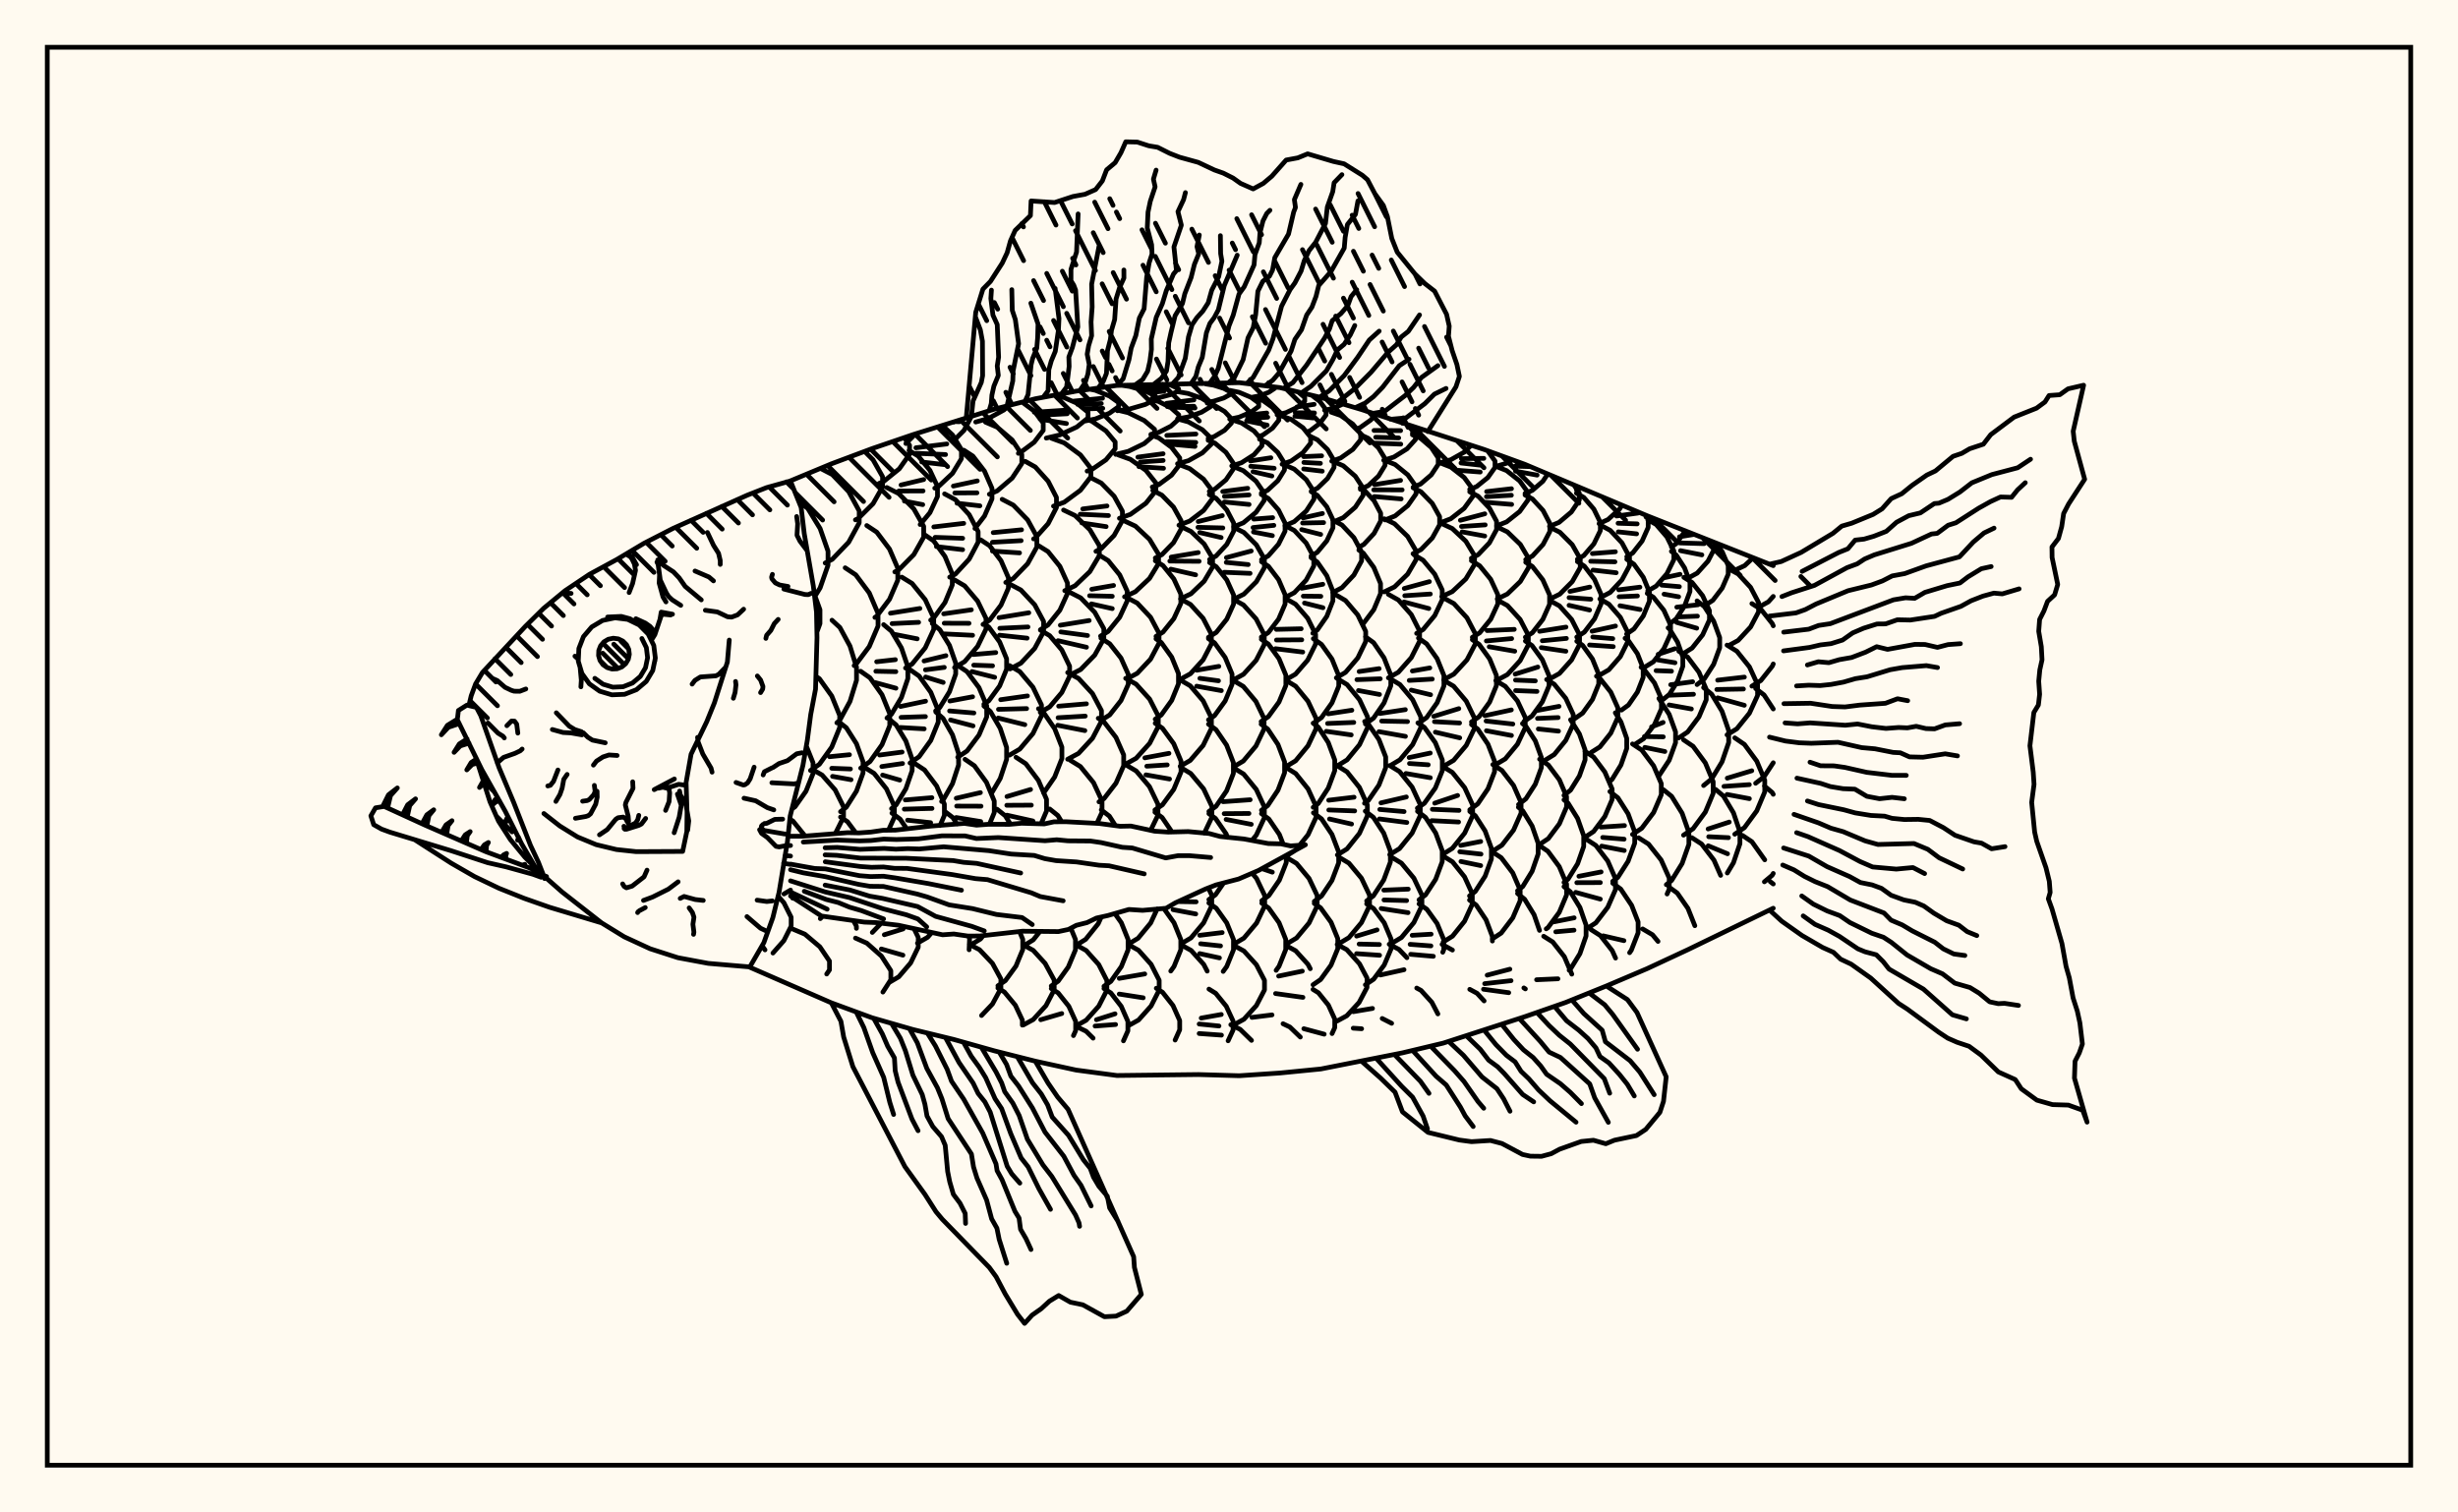 <svg xmlns="http://www.w3.org/2000/svg" width="520" height="320"><rect x="0" y="0" width="520" height="320" fill="floralwhite"/><rect x="10" y="10" width="500" height="300" stroke="black" stroke-width="1" fill="none"/><path stroke="black" stroke-width="1" fill="none" stroke-linecap="round" stroke-linejoin="round" d="
M 167.22 101.74 175.87 98.14 184.5 94.91 193.13 91.96 210.39 86.56 219.02 84.37 227.65 82.76 236.28 81.55 262.17 80.96 270.8 82.01 279.43 84.09 288.06 86.66 313.95 95.09 322.57 98.23 348.46 109.12 375.14 119.68 
M 375.14 192.16 357.09 200.92 348.46 204.94 339.83 208.61 331.2 212.1 322.57 215.11 305.32 220.7 296.69 222.76 279.43 226.17 270.8 227.02 262.17 227.6 253.54 227.35 236.28 227.55 227.65 226.4 219.02 224.52 210.39 222.34 201.76 219.92 193.13 217.82 184.5 215.34 175.87 212.17 158.63 204.65 
M 167.55 171.14 168.19 170.69 170.51 167.4 172 163.68 172 161.38 170.58 157.84 
M 165.85 189.14 167.24 188.32 
M 170.32 176.88 167.75 173.71 167.09 173.32 
M 166.43 178.94 167.24 178.89 
M 166.06 181.03 167.24 181.12 
M 165.77 182.66 167.24 182.89 
M 166.44 192.21 165.83 190.99 164.61 189.61 
M 172.82 133.72 173.47 131.94 173.47 129.01 172.28 125.73 
M 171.46 163.02 173.35 161.7 175.96 158.06 177.64 153.93 177.64 151.38 175.96 147.25 173.35 143.6 172.64 143.11 
M 176.73 176.34 178.45 172.89 178.45 170.69 176.68 167.12 173.92 163.98 171.78 162.75 
M 173.54 194.36 174.06 193.85 
M 167.67 190.02 168.05 190.09 
M 172.54 125.95 173.5 124.38 175.17 119.59 175.17 116.62 173.5 111.83 170.91 107.6 168.93 105.98 
M 177.04 152.93 177.68 152.34 179.82 148.4 181.2 143.93 181.2 141.17 179.82 136.7 177.68 132.76 176.01 131.22 
M 177.82 171.73 179.04 170.77 181.19 167.38 182.58 163.55 182.58 161.18 181.19 157.35 179.04 153.97 177.36 152.65 
M 175.49 160.1 179.71 159.68 
M 175.96 162.55 179.91 162.7 
M 176.13 164.26 180.04 164.97 
M 181.05 176.21 179.29 173.85 177.82 172.87 
M 181.18 196.42 181.18 195.97 180.54 194.77 
M 174.57 119.12 176.07 118.34 179.54 114.72 181.77 110.63 181.77 108.1 179.54 104.01 176.07 100.4 173.57 99.1 
M 180.7 140.83 181.04 140.61 183.9 136.79 185.75 132.46 185.75 129.78 183.9 125.45 181.04 121.62 178.8 120.13 
M 182.08 162.52 184.05 161.13 186.59 157.56 188.23 153.52 188.23 151.02 186.59 146.98 184.05 143.41 182.07 142.02 
M 187.96 175.65 189.21 172.9 189.21 170.6 187.53 166.9 184.92 163.63 182.88 162.35 
M 184.54 197.28 186.4 195.35 
M 180.97 109.99 181.57 109.69 184.7 106.57 186.71 103.03 186.71 100.84 184.7 97.29 182.91 95.5 
M 185.09 130.63 185.48 130.37 188.18 126.79 189.93 122.74 189.93 120.23 188.18 116.17 185.48 112.59 183.37 111.19 
M 187.64 151.91 188.59 151.11 190.7 147.57 192.06 143.57 192.06 141.09 190.7 137.08 188.59 133.54 186.94 132.16 
M 185.46 140.01 189.42 139.57 
M 185.29 142.02 189.52 142.11 
M 185.12 144.41 189.54 145.61 
M 188.61 171.09 189.58 170.29 191.64 166.88 192.97 163.03 192.97 160.64 191.64 156.78 189.58 153.38 187.98 152.05 
M 186.08 159.75 190.84 159.12 
M 186.55 162.18 190.94 161.54 
M 186.72 163.99 190.35 165.05 
M 191.81 175.34 190.42 173.3 188.69 172.03 
M 194.26 199.13 194.26 198.33 193.36 196.47 
M 187.08 197.77 191.06 196.54 
M 185.99 102.27 186.88 101.91 190.25 99.19 192.42 96.12 192.42 94.21 191.28 92.59 
M 189.3 121 190.12 120.58 193.33 117.33 195.41 113.64 195.41 111.36 193.33 107.68 190.12 104.42 187.61 103.15 
M 191.57 141.34 192.96 140.49 195.74 137.06 197.53 133.17 197.53 130.76 195.74 126.88 192.96 123.45 190.79 122.11 
M 188.38 129.74 194.61 128.74 
M 188.72 131.94 194.34 131.67 
M 189.02 134.17 194.04 135.16 
M 192.52 161.44 194.44 160.1 196.91 156.66 198.49 152.77 198.49 150.36 196.91 146.47 194.44 143.03 192.52 141.69 
M 190.51 149.47 195.81 148.35 
M 190.63 151.78 195.78 151.61 
M 190.48 153.92 195.52 154.21 
M 198.87 174.67 199.79 172.52 199.79 170.14 198.15 166.3 195.6 162.91 193.61 161.59 
M 191.52 169.25 197.15 168.77 
M 191.31 171.2 197.17 171.04 
M 192 173.53 196.88 174.06 
M 194.69 199.2 196.24 198.31 197.08 197.35 
M 191.64 93.84 193.68 91.8 
M 194.66 110.98 196.73 108.47 198.33 105.05 198.33 102.93 196.73 99.51 194.25 96.49 192.31 95.31 
M 190.62 102.61 195.42 101.46 
M 190.13 103.89 195.28 103.87 
M 191.33 106.02 195.21 106.77 
M 196.89 131.2 197.51 130.78 199.91 127.49 201.46 123.76 201.46 121.45 199.91 117.73 197.51 114.43 195.63 113.15 
M 197.93 150.41 198.82 149.69 200.86 146.37 202.18 142.61 202.18 140.29 200.86 136.53 198.82 133.22 197.22 131.92 
M 195.49 139.85 200.11 138.72 
M 195.78 141.72 199.77 141.2 
M 195.82 143.24 199.54 144.39 
M 199.2 169.57 199.51 169.3 201.5 165.81 202.79 161.86 202.79 159.42 201.5 155.47 199.51 151.99 197.97 150.64 
M 202.47 174.37 201.57 172.97 199.84 171.65 
M 205.02 200.95 205.12 198.6 204.89 198.05 
M 197.75 103.28 198.59 102.89 201.51 100.15 203.39 97.05 203.39 95.12 201.51 92.02 199.4 90.05 
M 193.76 94.74 200.3 93.93 
M 193.76 95.91 200.04 96.17 
M 195 97.75 199.86 98.31 
M 200.91 122.11 202.12 121.46 205.04 118.29 206.93 114.7 206.93 112.48 205.04 108.89 202.12 105.72 199.83 104.49 
M 197.55 111.48 203.88 110.73 
M 197.83 113.69 203.66 113.89 
M 198.1 115.64 203.65 116.3 
M 201.94 141.24 204.08 139.98 206.82 136.75 208.59 133.1 208.59 130.83 206.82 127.18 204.08 123.95 201.94 122.69 
M 199.64 129.87 205.49 129.02 
M 199.76 131.86 205 131.88 
M 199.62 134.11 205.76 134.41 
M 202.61 160.21 204.58 158.89 207.11 155.51 208.74 151.68 208.74 149.31 207.11 145.48 204.58 142.1 202.68 140.83 
M 200.95 148.32 205.76 147.42 
M 200.89 150.42 206.03 150.85 
M 201.09 152.33 205.85 153.58 
M 209.32 174.4 210.34 171.93 210.34 169.48 208.69 165.52 206.14 162.02 204.15 160.65 
M 202.3 168.89 207.41 167.7 
M 202.39 170.55 207.54 170.57 
M 202.29 172.97 207.48 173.82 
M 205.33 199.94 207.43 198.67 208.02 197.94 
M 207.72 201.46 207.21 200.93 205.05 199.8 
M 202.12 92.88 203.93 91.07 205.5 88.12 
M 202.14 89.2 202.94 89.23 
M 206.25 111.81 208.28 109.17 209.86 105.55 209.86 103.31 208.28 99.69 205.82 96.5 203.9 95.25 
M 201.69 102.84 206.75 101.75 
M 201.99 104.3 206.68 104.27 
M 202.46 106.47 207.3 107.02 
M 207.96 132.12 209.37 131.19 211.77 128.02 213.33 124.44 213.33 122.22 211.77 118.63 209.37 115.47 207.49 114.23 
M 208.15 148.99 209.19 148.27 211.48 145.13 212.95 141.58 212.95 139.38 211.48 135.82 209.19 132.68 208.36 132.11 
M 205.89 138.48 210.66 138.07 
M 206 140.73 209.98 140.87 
M 205.62 142.09 210.43 143.3 
M 209.75 167.87 211.6 164.71 212.95 160.66 212.95 158.15 211.6 154.1 209.51 150.53 208.15 149.37 
M 213.78 174.39 212.66 172.59 210.93 171.21 
M 215.55 202.88 216.37 200.91 216.37 198.74 215.68 197.08 
M 206.42 89.29 209.04 88.57 212.39 86.74 213.36 85.8 
M 209.3 104.57 210.96 103.86 214.13 101.15 216.17 98.07 216.17 96.17 214.13 93.09 210.96 90.38 208.48 89.32 
M 212.77 123.23 214.37 122.4 217.4 119.27 219.35 115.73 219.35 113.54 217.4 109.99 214.37 106.87 212.01 105.64 
M 210.12 112.69 216.11 112.09 
M 209.95 114.73 216.03 114.39 
M 209.95 116.6 215.69 116.98 
M 213.68 141.53 215.97 140.31 218.89 137.19 220.78 133.66 220.78 131.48 218.89 127.95 215.97 124.83 213.68 123.62 
M 211.35 130.68 217.65 129.65 
M 211.52 132.93 217.47 132.65 
M 211.46 134.39 217.29 135.02 
M 213.56 159.77 215.74 158.49 218.53 155.19 220.33 151.45 220.33 149.14 218.53 145.4 215.74 142.1 213.56 140.82 
M 211.7 148.04 217.36 147.24 
M 211.23 150.08 217.19 149.92 
M 211.17 151.92 216.81 153.32 
M 220.23 174.31 221.4 171.59 221.4 169.12 219.68 165.12 217.02 161.59 214.94 160.22 
M 213.03 168.53 218.02 167.04 
M 212.99 170.38 218.18 170.35 
M 213.02 172.47 218.52 173.7 
M 216.52 200.14 218.59 198.85 220.03 197.05 
M 221.1 203.83 218.58 201.07 216.47 199.92 
M 215.44 95.92 215.83 95.77 218.79 93.56 220.7 91.05 220.7 89.49 218.79 86.98 216.24 85.07 
M 218.66 114.02 219.02 113.82 221.74 110.79 223.5 107.37 223.5 105.25 221.74 101.82 219.02 98.8 216.9 97.61 
M 220.1 133.23 221.71 132.23 224.22 129.1 225.83 125.56 225.83 123.37 224.22 119.82 221.71 116.7 219.75 115.48 
M 220.07 150.73 222.07 149.55 224.63 146.52 226.28 143.08 226.28 140.95 224.63 137.52 222.07 134.49 220.1 133.32 
M 220.78 167.79 223.12 164.39 224.65 160.49 224.65 158.07 223.12 154.17 220.75 150.72 219.69 149.95 
M 224.6 173.86 223.79 172.54 222.07 171.16 
M 226 204.6 227.52 200.96 227.52 198.78 226.54 196.39 
M 221.34 92.69 224.18 92.03 227.83 90.33 230.18 88.42 230.18 87.23 227.83 85.31 223.68 83.5 
M 218.8 87.22 226.13 86.74 
M 219.68 87.87 225.78 87.54 
M 220.02 88.68 225.61 89.61 
M 222.87 107.09 225.14 106.26 228.57 103.73 230.78 100.87 230.78 99.1 228.57 96.24 225.14 93.71 222.46 92.73 
M 225.25 124.98 227.44 123.93 230.56 120.94 232.57 117.55 232.57 115.45 230.56 112.07 227.44 109.08 225 107.91 
M 226.31 142.84 228.63 141.65 231.6 138.6 233.52 135.15 233.52 133.01 231.6 129.55 228.63 126.5 226.31 125.31 
M 224.32 132.28 230.42 131.29 
M 224.42 133.7 230.07 134.46 
M 223.82 135.55 229.85 136.94 
M 225.87 160.64 228.17 159.4 231.12 156.21 233.02 152.59 233.02 150.35 231.12 146.74 228.17 143.54 225.87 142.3 
M 223.96 149.41 229.84 148.91 
M 223.84 151.85 229.59 151.51 
M 223.77 153.45 229.51 154.58 
M 232.05 174.2 233.14 171.85 233.14 169.46 231.34 165.59 228.56 162.18 226.39 160.84 
M 227.61 200.03 229.68 198.74 232.33 195.44 232.98 194.01 
M 233.1 205.36 232.44 204.07 229.78 201.1 227.7 199.94 
M 229.39 89.11 231.72 88.64 234.72 87.42 236.65 86.04 236.65 85.18 234.72 83.8 231.72 82.58 230.58 82.35 
M 227 84.88 233.25 84.26 
M 227.98 85.56 232.99 85.38 
M 229.34 86.53 233.3 86.4 
M 229.99 99.68 230.95 99.36 233.97 97.29 235.92 94.95 235.92 93.51 233.97 91.17 230.95 89.1 230.54 88.97 
M 231.85 116.65 232.97 116.08 235.7 113.28 237.45 110.12 237.45 108.16 235.7 104.99 232.97 102.2 230.84 101.11 
M 229.06 107.68 234.19 107.05 
M 228.52 108.8 234.5 109.08 
M 228.86 110.64 234.01 111.42 
M 232.83 134.58 234.44 133.59 236.88 130.58 238.46 127.16 238.46 125.05 236.88 121.63 234.44 118.61 232.52 117.43 
M 230.97 124.67 235.58 123.87 
M 230.51 126.04 235.31 126.16 
M 230.88 127.77 235.31 128.77 
M 232.91 152.43 234.77 151.25 237.15 148.22 238.69 144.79 238.69 142.66 237.15 139.23 234.77 136.21 232.91 135.02 
M 232.49 169.65 233.57 168.96 236.09 165.7 237.72 162 237.72 159.72 236.09 156.02 233.57 152.76 232.34 151.97 
M 235.96 174.65 234.69 172.67 232.98 171.35 
M 236.42 205.64 237.22 204.51 238.65 200.96 238.65 198.77 237.22 195.22 235.85 193.29 
M 236.39 86.9 238.99 86.53 242.31 85.57 244.45 84.48 244.45 83.81 242.31 82.72 238.99 81.77 237.29 81.52 
M 236.03 96.14 238.68 95.5 242.07 93.85 244.25 91.99 244.25 90.83 242.07 88.97 238.68 87.32 236.03 86.68 
M 236.82 109.66 239.14 108.83 242.42 106.48 244.53 103.82 244.53 102.18 242.42 99.52 239.14 97.18 236.59 96.26 
M 237.9 126.27 240.2 125.19 243.18 122.39 245.1 119.23 245.1 117.27 243.18 114.1 240.2 111.31 237.87 110.22 
M 238.4 143.63 240.59 142.46 243.4 139.47 245.2 136.08 245.2 133.98 243.4 130.59 240.59 127.6 238.4 126.44 
M 238.13 161.67 240.35 160.44 243.21 157.28 245.04 153.7 245.04 151.49 243.21 147.91 240.35 144.75 238.14 143.52 
M 243.42 175.69 244.97 172.47 244.97 170.16 243.17 166.42 240.37 163.12 238.19 161.83 
M 238.69 199.77 240.77 198.51 243.43 195.28 244.82 192.29 
M 244.25 205.47 243.52 204.03 240.87 201.06 238.8 199.9 
M 243.68 84.35 245.18 84.15 247.7 83.48 249.33 82.72 249.33 82.25 247.7 81.49 246.87 81.27 
M 241.44 82.24 246.46 81.86 
M 241.62 82.4 246.04 82.48 
M 243.17 83.07 246.27 82.77 
M 243.47 91.9 245.12 91.48 247.71 90.17 249.37 88.68 249.37 87.76 247.71 86.27 245.12 84.95 243.68 84.59 
M 243.77 103.04 245.15 102.53 247.84 100.54 249.58 98.29 249.58 96.89 247.84 94.64 245.15 92.65 243.47 92.03 
M 240.72 96.72 246.06 96 
M 241.23 97.75 246.07 97.42 
M 240.94 98.73 246.15 99.08 
M 244.41 118.06 245.8 117.35 248.27 114.81 249.86 111.94 249.86 110.16 248.27 107.29 245.8 104.76 243.88 103.77 
M 244.56 134.64 246.04 133.73 248.33 130.89 249.81 127.68 249.81 125.7 248.33 122.49 246.04 119.66 244.41 118.65 
M 244.39 152.17 245.67 151.27 247.88 148.19 249.31 144.69 249.31 142.52 247.88 139.03 245.67 135.94 244.56 135.16 
M 244.33 171.37 245.92 170.28 248.31 167.02 249.85 163.33 249.85 161.04 248.31 157.35 245.92 154.08 244.39 153.03 
M 242.2 160.34 247.3 159.39 
M 242.61 162.11 246.93 161.83 
M 242.43 163.94 247.42 164.82 
M 247.94 176.03 245.85 172.96 244.33 171.84 
M 247.68 205.45 248.37 204.48 249.8 200.95 249.8 198.77 248.37 195.24 246.2 192.2 
M 249.11 88.62 251.34 88.22 254.19 87.22 256.03 86.09 256.03 85.38 254.19 84.25 251.34 83.25 249.11 82.86 
M 246.78 85.33 252.58 84.61 
M 246.95 86.03 252.61 85.96 
M 247.32 86.13 252.81 86.32 
M 249.11 98.11 251.42 97.47 254.37 95.82 256.28 93.95 256.28 92.79 254.37 90.92 251.42 89.27 249.11 88.63 
M 246.84 92.12 253 91.83 
M 246.78 93.44 252.97 93.61 
M 247.15 93.94 252.81 94.45 
M 249.41 111.12 251.69 110.24 254.62 108.01 256.51 105.48 256.51 103.91 254.62 101.38 251.69 99.15 249.41 98.28 
M 249.8 126.66 251.96 125.63 254.74 122.97 256.53 119.96 256.53 118.1 254.74 115.09 251.96 112.44 249.8 111.4 
M 247.77 117.87 253.49 116.91 
M 247.48 118.71 253.68 118.76 
M 247.69 120.42 252.94 121.62 
M 249.73 143.71 251.84 142.55 254.53 139.6 256.27 136.25 256.27 134.18 254.53 130.83 251.84 127.88 249.73 126.72 
M 249.67 162.13 251.8 160.89 254.53 157.71 256.28 154.11 256.28 151.88 254.53 148.28 251.8 145.1 249.67 143.86 
M 254.77 176.29 256.38 172.9 256.38 170.61 254.63 166.91 251.9 163.65 249.77 162.37 
M 249.87 199.68 251.96 198.44 254.63 195.25 256.35 191.63 256.35 189.4 255.62 187.86 
M 249.28 190.75 253.04 190.81 
M 248.16 192.46 252.97 193.37 
M 255.39 205.47 254.65 204.04 251.99 201.09 249.92 199.94 
M 255.38 85.1 256.74 84.88 258.91 84.2 260.31 83.43 260.31 82.95 258.91 82.18 256.74 81.5 255.05 81.23 
M 255.59 92.76 256.83 92.39 259.07 91.04 260.51 89.52 260.51 88.58 259.07 87.06 256.83 85.72 255.38 85.28 
M 255.83 103.97 257.03 103.47 259.36 101.52 260.87 99.3 260.87 97.93 259.36 95.71 257.03 93.76 255.59 93.16 
M 255.89 118.38 257.27 117.63 259.53 115.18 260.99 112.39 260.99 110.67 259.53 107.89 257.27 105.43 255.83 104.65 
M 253.49 110.34 258.59 109.09 
M 253.44 111.57 258.7 111.7 
M 253.8 112.67 258.34 113.73 
M 255.65 134.84 257.3 133.81 259.53 131 260.97 127.83 260.97 125.87 259.53 122.7 257.3 119.9 255.89 119.02 
M 255.66 152.3 256.94 151.41 259.19 148.31 260.65 144.8 260.65 142.62 259.19 139.11 256.94 136.01 255.65 135.12 
M 253.21 141.8 257.85 140.99 
M 253.84 143.52 257.78 144.04 
M 253.16 145.18 258.38 146.12 
M 255.75 171.69 257.25 170.6 259.49 167.33 260.93 163.64 260.93 161.35 259.49 157.65 257.25 154.38 255.66 153.22 
M 255.74 190.33 257.14 189.31 258.86 186.82 
M 259.68 177.16 259.39 176.41 257.14 173.16 255.75 172.15 
M 258.77 205.53 259.52 204.49 260.95 200.96 260.95 198.78 259.52 195.26 257.3 192.15 255.74 191.05 
M 253.81 197.89 258.56 197.31 
M 254 199.68 258.21 200.13 
M 253.8 201.76 257.98 202.67 
M 260.15 88.68 262.13 88.26 264.65 87.2 266.28 86 266.28 85.26 264.65 84.06 262.13 83 260.15 82.59 
M 260.58 98.57 262.64 97.91 265.28 96.21 266.98 94.29 266.98 93.1 265.28 91.18 262.64 89.48 260.58 88.82 
M 260.95 111.47 263.04 110.61 265.72 108.39 267.45 105.88 267.45 104.32 265.72 101.81 263.04 99.59 260.95 98.72 
M 258.67 104 263.96 103.31 
M 259.03 105.03 264.24 104.71 
M 259.02 106.21 264.25 106.73 
M 261.09 126.74 263.15 125.71 265.79 123.08 267.49 120.1 267.49 118.26 265.79 115.28 263.15 112.65 261.09 111.62 
M 259.45 117.98 264.7 116.58 
M 259.42 118.99 264.07 119.45 
M 258.99 121.08 264.46 121.31 
M 260.99 143.82 263.07 142.66 265.74 139.71 267.46 136.37 267.46 134.3 265.74 130.95 263.07 128 260.99 126.84 
M 260.94 162.26 263.03 161.02 265.7 157.84 267.42 154.24 267.42 152.01 265.7 148.41 263.03 145.23 260.94 143.99 
M 264.88 177.78 265.77 176.7 267.48 173.01 267.48 170.72 265.77 167.03 263.1 163.77 261.02 162.5 
M 258.75 169.62 264.48 169.21 
M 258.98 172.15 264.22 172.11 
M 259.39 173.37 264.71 174.41 
M 261.08 199.72 263.16 198.48 265.83 195.3 267.55 191.69 267.55 189.46 265.83 185.86 264.91 184.76 
M 266.48 205.44 265.8 204.12 263.16 201.21 261.09 200.08 
M 264.92 84.04 266.45 83.75 268.42 83 269.68 82.16 269.68 81.88 
M 266.37 92.32 267.17 92.04 269.22 90.57 270.54 88.9 270.54 87.87 269.22 86.21 267.17 84.74 265.57 84.17 
M 263.74 87.84 267.99 87.38 
M 263.93 88.53 268.2 88.27 
M 263.72 89.05 268.08 89.94 
M 266.83 104.34 268.16 103.73 270.33 101.71 271.74 99.43 271.74 98.01 270.33 95.73 268.16 93.71 266.46 92.93 
M 264.53 97.52 268.86 96.85 
M 264.6 98.65 269.56 99.07 
M 265.08 99.8 269.07 100.71 
M 266.88 118.41 268.32 117.6 270.47 115.15 271.86 112.38 271.86 110.67 270.47 107.9 268.32 105.46 266.83 104.61 
M 265.24 109.83 269.24 109.52 
M 265.09 111.62 269.49 111.15 
M 265.18 112.56 269.18 113.33 
M 266.84 134.8 268.34 133.82 270.49 131 271.87 127.8 271.87 125.83 270.49 122.63 268.34 119.81 266.88 118.85 
M 266.8 152.67 268.33 151.62 270.58 148.53 272.03 145.03 272.03 142.86 270.58 139.36 268.33 136.27 266.84 135.25 
M 266.87 171.44 268.2 170.43 270.36 167.18 271.76 163.49 271.76 161.2 270.36 157.51 268.2 154.26 266.8 153.21 
M 266.94 190.57 268.43 189.48 270.66 186.22 272.11 182.53 272.11 180.96 
M 271.48 178.65 270.66 176.55 268.43 173.28 266.87 172.15 
M 266.96 183.78 269.17 184.53 
M 269.97 205.3 270.59 204.43 272 200.91 272 198.74 270.59 195.22 268.39 192.12 266.94 191.09 
M 270.17 87.76 272.05 87.31 274.46 86.18 276.02 84.89 276.02 84.09 274.62 82.93 
M 271.23 98.22 273.14 97.54 275.65 95.77 277.27 93.76 277.27 92.51 275.65 90.5 273.14 88.72 271.17 88.03 
M 271.81 111.24 273.8 110.37 276.34 108.13 277.98 105.6 277.98 104.03 276.34 101.49 273.8 99.25 271.81 98.38 
M 271.88 126.42 273.83 125.39 276.32 122.74 277.94 119.74 277.94 117.89 276.32 114.89 273.83 112.24 271.88 111.21 
M 272.05 143.8 274.07 142.64 276.65 139.66 278.32 136.28 278.32 134.19 276.65 130.81 274.07 127.83 272.05 126.67 
M 270.01 133.16 275.27 133.03 
M 270.04 135.41 275.39 135.37 
M 269.83 137.25 275.6 137.96 
M 272.04 162.21 274.09 160.97 276.71 157.79 278.41 154.19 278.41 151.96 276.71 148.36 274.09 145.18 272.04 143.94 
M 272.07 181.14 274.13 179.85 
M 274.94 178.83 276.73 176.6 278.42 172.91 278.42 170.62 276.73 166.92 274.11 163.66 272.07 162.39 
M 272.22 199.7 274.29 198.46 276.94 195.28 278.65 191.68 278.65 189.46 276.94 185.86 274.29 182.68 272.22 181.44 
M 277.19 204.96 276.7 204.02 274.1 201.16 272.07 200.05 
M 276.6 91.35 277.18 91.12 279.22 89.56 280.53 87.8 280.53 86.7 279.22 84.94 277.51 83.63 
M 274.35 86.11 278.01 85.55 
M 274.02 87.32 278.08 87.37 
M 273.94 88.05 277.8 88.43 
M 277.39 103.93 278.72 103.29 280.85 101.23 282.22 98.9 282.22 97.45 280.85 95.12 278.72 93.06 277.07 92.26 
M 275.79 96.61 279.6 96.44 
M 275.84 97.84 279.34 98.03 
M 275.8 99.22 279.73 99.69 
M 277.36 117.64 278.67 116.86 280.69 114.43 281.99 111.67 281.99 109.97 280.69 107.22 278.67 104.79 277.39 104.02 
M 275.67 109.57 279.77 108.64 
M 275.57 110.66 280.02 110.57 
M 275.37 112.05 279.4 113.07 
M 277.73 133.98 278.68 133.29 280.69 130.4 281.98 127.12 281.98 125.09 280.69 121.81 278.68 118.92 277.36 117.97 
M 275.38 124.46 279.85 123.62 
M 275.72 126.13 279.43 126.17 
M 275.97 127.59 279.88 128.58 
M 277.84 153.04 279.57 151.82 281.79 148.7 283.22 145.17 283.22 142.98 281.79 139.45 279.57 136.34 277.84 135.12 
M 277.81 170.81 278.89 169.99 281 166.74 282.37 163.06 282.37 160.78 281 157.1 278.89 153.85 277.8 153.01 
M 278.04 190.72 279.58 189.57 281.78 186.28 283.2 182.56 283.2 180.26 281.78 176.54 279.58 173.26 277.86 171.97 
M 281.26 204.65 281.59 204.19 283.01 200.73 283.01 198.59 281.59 195.13 279.38 192.08 278.04 191.15 
M 280.22 86.8 282.25 86.33 284.11 85.48 
M 281.73 97.57 283.61 96.91 286.19 95.09 287.86 93.04 287.86 91.77 286.19 89.72 283.61 87.9 281.6 87.2 
M 282.19 110.38 284.18 109.52 286.72 107.31 288.36 104.81 288.36 103.26 286.72 100.76 284.18 98.55 282.19 97.69 
M 281.93 125.38 283.9 124.34 286.42 121.67 288.05 118.65 288.05 116.78 286.42 113.75 283.9 111.08 281.93 110.04 
M 282.71 143.41 284.65 142.26 287.25 139.2 288.92 135.74 288.92 133.59 287.25 130.12 284.65 127.06 282.63 125.87 
M 282.93 162.02 284.98 160.77 287.61 157.56 289.31 153.93 289.31 151.68 287.61 148.05 284.98 144.84 282.93 143.59 
M 281 151.03 285.99 150.27 
M 280.85 153.07 286.4 152.85 
M 280.57 154.73 285.86 155.49 
M 282.92 180.89 284.97 179.61 287.59 176.33 289.27 172.61 289.27 170.31 287.59 166.59 284.97 163.31 282.92 162.03 
M 281.09 169.31 286.46 168.67 
M 281.11 171.37 286.59 171.57 
M 281.26 173.28 285.93 174.35 
M 283.3 199.62 285.37 198.38 288.02 195.21 289.73 191.62 289.73 189.39 288.02 185.8 285.37 182.62 283.3 181.38 
M 287.61 203.92 284.91 200.92 282.88 199.82 
M 287.25 90.64 287.73 90.47 290.01 88.85 290.98 87.64 
M 287.79 103.53 289.47 102.74 291.63 100.73 293.02 98.45 293.02 97.04 291.63 94.76 289.47 92.74 287.79 91.96 
M 287.47 115.76 288.52 115.19 290.69 112.86 292.09 110.22 292.09 108.58 290.69 105.94 288.52 103.61 287.77 103.2 
M 288.32 132.07 290.63 128.99 292.06 125.58 292.06 123.46 290.63 120.04 288.42 117.03 287.47 116.38 
M 288.86 153.18 290.59 151.93 292.8 148.72 294.23 145.08 294.23 142.83 292.8 139.19 290.59 135.97 288.86 134.72 
M 287.53 142.08 291.76 141.47 
M 287.06 143.8 292 143.62 
M 287.38 146.1 291.84 146.93 
M 288.67 169.96 289.49 169.35 291.72 166.1 293.15 162.42 293.15 160.15 291.72 156.47 289.49 153.22 288.7 152.64 
M 289.12 190.62 290.54 189.54 292.73 186.19 294.14 182.4 294.14 180.06 292.73 176.27 290.54 172.92 288.83 171.62 
M 293.25 203.21 294.28 200.77 294.28 198.66 292.84 195.25 290.6 192.24 289.12 191.24 
M 286.99 198.06 291.32 196.74 
M 287.53 199.74 291.82 199.84 
M 286.98 201.77 291.86 202.11 
M 292.73 97.38 294.89 96.7 297.66 94.97 299.44 93 299.44 91.78 297.74 89.9 
M 290.68 91.07 296.31 91.11 
M 291.03 92.51 295.9 92.65 
M 290.87 93.76 296.34 93.97 
M 293.03 110.01 295.14 109.16 297.83 106.97 299.57 104.49 299.57 102.95 297.83 100.47 295.14 98.28 293.03 97.43 
M 290.79 102.54 296.3 101.64 
M 290.62 103.64 296.63 103.65 
M 290.75 105.06 296.42 105.56 
M 292.86 125.22 295.02 124.17 297.79 121.48 299.57 118.43 299.57 116.54 297.79 113.5 295.02 110.81 292.86 109.76 
M 293.72 143.42 295.83 142.23 298.56 139.15 300.32 135.67 300.32 133.51 298.56 130.02 295.83 126.94 293.7 125.74 
M 294.06 162.01 296.16 160.76 298.85 157.55 300.58 153.92 300.58 151.67 298.85 148.04 296.16 144.83 294.06 143.58 
M 291.92 150.96 297.31 150.14 
M 292.29 152.56 297.77 152.67 
M 291.73 154.8 297.33 155.8 
M 294 180.83 296.08 179.54 298.74 176.26 300.46 172.55 300.46 170.24 298.74 166.53 296.08 163.25 294 161.97 
M 292.15 169.87 297.52 168.62 
M 291.9 171.26 297.04 171.71 
M 291.82 173.27 297.62 174.02 
M 294.43 199.59 296.48 198.36 299.11 195.19 300.81 191.6 300.81 189.38 299.11 185.79 296.48 182.62 294.43 181.38 
M 292.75 188.33 297.92 188.12 
M 292.79 190.41 297.58 190.54 
M 292.19 192.22 297.88 193.1 
M 297.64 202.63 295.96 200.87 293.89 199.78 
M 298.8 91.63 300.88 90.92 
M 298.95 103.09 300.53 102.41 302.8 100.46 304.26 98.25 304.26 96.89 302.8 94.68 300.53 92.73 298.8 91.99 
M 298.93 117.15 300.62 116.28 303.01 113.82 304.56 111.03 304.56 109.31 303.01 106.52 300.62 104.06 298.95 103.2 
M 299.69 134.01 301.08 133.18 303.53 130.23 305.11 126.89 305.11 124.83 303.53 121.49 301.08 118.54 299.16 117.39 
M 297.08 124.51 302.39 123.06 
M 297.18 126.04 302.59 125.68 
M 297.02 127.36 302.27 128.75 
M 300.08 153.05 301.81 151.82 304.03 148.68 305.47 145.12 305.47 142.92 304.03 139.36 301.81 136.22 300.08 135 
M 298.79 141.97 302.48 141.32 
M 298.13 143.96 303 143.68 
M 298.56 146.01 302.65 146.99 
M 299.85 170.99 301.34 169.95 303.65 166.72 305.13 163.06 305.13 160.79 303.65 157.13 301.34 153.9 299.96 152.94 
M 298.11 160.28 302.58 159.33 
M 298.18 161.54 302.15 161.81 
M 297.42 163.65 302.59 164.55 
M 300.2 190.38 301.57 189.34 303.72 186.04 305.11 182.3 305.11 179.98 303.72 176.24 301.57 172.94 299.88 171.65 
M 305.22 201.47 305.44 200.93 305.44 198.82 304.03 195.4 301.86 192.38 300.2 191.23 
M 298.75 197.89 302.76 197.65 
M 298.32 199.8 302.72 200.13 
M 298.43 201.91 300.91 202.13 
M 304.71 97.9 306.94 97.26 309.81 95.64 311.22 94.23 
M 304.73 110.6 306.93 109.75 309.75 107.55 311.57 105.05 311.57 103.51 309.75 101.02 306.93 98.82 304.73 97.96 
M 305 126.22 307.24 125.17 310.1 122.49 311.94 119.44 311.94 117.56 310.1 114.51 307.24 111.83 305 110.78 
M 305.42 143.8 307.57 142.63 310.34 139.62 312.12 136.22 312.12 134.11 310.34 130.71 307.57 127.7 305.42 126.53 
M 305.43 162.1 307.52 160.87 310.19 157.71 311.92 154.13 311.92 151.92 310.19 148.34 307.52 145.18 305.43 143.95 
M 303.32 151.56 308.62 149.93 
M 303.47 152.69 308.78 152.97 
M 303.66 154.91 308.81 156.11 
M 305.21 180.76 307.25 179.49 309.86 176.26 311.54 172.59 311.54 170.32 309.86 166.66 307.25 163.42 305.21 162.16 
M 303.52 169.93 308.37 168.3 
M 303.02 171.23 308.66 171.46 
M 302.88 173.63 308.57 173.92 
M 305.31 199.31 307.29 198.07 309.83 194.91 311.47 191.32 311.47 189.1 309.83 185.52 307.29 182.35 305.31 181.11 
M 307.27 201.01 305.08 199.81 
M 310.92 103.54 312.4 102.94 314.76 101.04 316.28 98.89 316.28 97.56 314.71 95.36 
M 309.16 97.04 313.91 96.98 
M 309.08 97.96 313.36 98.44 
M 308.45 99.51 313.15 99.87 
M 311.28 118.11 312.72 117.35 315.09 114.86 316.61 112.04 316.61 110.3 315.09 107.48 312.72 105 310.92 104.05 
M 308.95 110.08 314.12 108.71 
M 309.18 111.39 314.2 111.05 
M 309.31 112.53 314.1 113.41 
M 311.48 134.84 313.04 133.88 315.36 131.03 316.86 127.79 316.86 125.79 315.36 122.56 313.04 119.71 311.28 118.62 
M 311.3 152.75 312.92 151.62 315.14 148.55 316.57 145.06 316.57 142.9 315.14 139.41 312.92 136.34 311.48 135.34 
M 310.94 171.33 312.62 170.09 314.78 166.9 316.18 163.29 316.18 161.06 314.78 157.45 312.62 154.26 311.3 153.29 
M 310.88 189.56 312.11 188.6 314.18 185.38 315.51 181.73 315.51 179.46 314.18 175.81 312.11 172.59 310.94 171.67 
M 309.03 178.87 313.25 178.04 
M 308.83 180.21 313.31 180.71 
M 309.07 182.27 313.25 183.14 
M 315.72 199.1 315.72 198.15 314.38 194.61 312.3 191.5 310.88 190.43 
M 316.62 98.62 318.77 98 319.99 97.29 
M 316.58 111.27 318.73 110.42 321.49 108.23 323.27 105.76 323.27 104.23 321.49 101.75 318.73 99.57 316.58 98.71 
M 314.5 104.01 319.76 103.4 
M 314.46 105.09 319.74 104.78 
M 314.14 106.26 319.8 106.72 
M 316.75 126.72 318.89 125.68 321.63 123.03 323.4 120.04 323.4 118.18 321.63 115.18 318.89 112.53 316.75 111.5 
M 316.81 143.86 318.91 142.72 321.59 139.78 323.32 136.45 323.32 134.39 321.59 131.06 318.91 128.12 316.81 126.97 
M 314.6 133.41 320.35 133.16 
M 314.45 135.61 319.8 135.11 
M 315.05 136.84 320.45 137.78 
M 316.44 161.76 318.45 160.56 321.02 157.46 322.67 153.96 322.67 151.8 321.02 148.3 318.45 145.21 316.44 144 
M 314.13 151.42 319.73 150.2 
M 314.39 152.55 320.05 153.19 
M 314.46 154.61 319.76 155.61 
M 315.82 180.06 317.74 178.82 320.2 175.63 321.79 172.03 321.79 169.8 320.2 166.19 317.74 163.01 315.82 161.77 
M 315.69 198.66 317.59 197.41 320.03 194.2 321.6 190.56 321.6 188.32 320.03 184.68 317.59 181.47 315.69 180.22 
M 322.63 104.41 324.18 103.75 326.41 101.82 327.43 100.28 
M 320.84 97.73 321.1 97.69 
M 320.52 98.63 323.77 98.73 
M 320.61 99.69 325.18 100.52 
M 322.77 118.4 324.2 117.63 326.44 115.2 327.88 112.45 327.88 110.75 326.44 108 324.2 105.57 322.63 104.73 
M 322.7 134.81 324.18 133.87 326.39 131.05 327.82 127.85 327.82 125.87 326.39 122.68 324.18 119.85 322.77 118.96 
M 322.39 152.67 324.1 151.49 326.29 148.49 327.71 145.09 327.71 142.99 326.29 139.59 324.1 136.58 322.7 135.63 
M 320.54 142.63 325.34 141.13 
M 320.61 143.89 324.8 144.06 
M 320.63 146.11 325.15 146.29 
M 321.25 170.22 322.8 169.02 324.8 165.92 326.08 162.42 326.08 160.25 324.8 156.74 322.8 153.65 322.08 153.09 
M 321.04 188.46 322.15 187.56 324.13 184.33 325.4 180.68 325.4 178.42 324.13 174.77 322.15 171.55 321.22 170.79 
M 325.69 196.85 324.54 193.53 322.54 190.26 321.04 189.04 
M 327.8 111.37 329.83 110.52 332.43 108.32 334.1 105.84 334.1 104.3 332.98 102.64 
M 327.95 126.72 329.99 125.7 332.62 123.06 334.31 120.08 334.31 118.23 332.62 115.25 329.99 112.61 327.95 111.59 
M 327.89 143.62 329.91 142.49 332.49 139.61 334.16 136.35 334.16 134.33 332.49 131.07 329.91 128.19 327.89 127.07 
M 325.7 133.57 331.29 132.68 
M 326.28 135.57 331.38 135.07 
M 326.07 137.02 331.27 137.79 
M 326.91 160.81 328.81 159.64 331.25 156.64 332.82 153.25 332.82 151.15 331.25 147.76 328.81 144.77 327.2 143.77 
M 324.99 150.36 329.82 149.45 
M 325.26 152 329.63 151.82 
M 325.44 154.23 329.71 154.69 
M 325.71 178.66 327.55 177.43 329.9 174.29 331.41 170.74 331.41 168.54 329.9 164.99 327.55 161.85 325.71 160.63 
M 327.11 196.52 327.47 196.27 329.87 193.02 331.42 189.33 331.42 187.05 329.87 183.36 327.47 180.11 325.6 178.84 
M 333.5 103.65 334.37 103.23 
M 333.7 118.33 335.06 117.54 337.19 115.07 338.56 112.26 338.56 110.53 337.19 107.72 335.06 105.25 333.5 104.34 
M 333.57 134.79 335.18 133.74 337.33 130.93 338.72 127.75 338.72 125.77 337.33 122.59 335.18 119.78 333.7 118.82 
M 332.13 125.13 336.33 124.21 
M 331.94 126.44 336.54 126.78 
M 331.94 128.07 336.28 129.07 
M 333.21 152 334.82 150.87 336.89 147.99 338.22 144.72 338.22 142.7 336.89 139.43 334.82 136.55 333.57 135.67 
M 330.87 168.28 332.26 167.17 334.13 164.17 335.33 160.78 335.33 158.67 334.13 155.28 332.26 152.28 
M 330.87 186.7 331.74 185.99 333.75 182.75 335.04 179.09 335.04 176.82 333.75 173.16 331.74 169.93 330.87 169.22 
M 335.1 194.48 334.24 191.99 332.22 188.69 330.87 187.59 
M 328.73 195.04 333.02 194.19 
M 338.29 110.79 340.19 109.92 342.63 107.7 343.12 106.92 
M 338.71 126.37 340.65 125.34 343.13 122.69 344.73 119.7 344.73 117.85 343.13 114.85 340.65 112.21 338.71 111.17 
M 336.87 117.12 341.74 116.74 
M 336.52 118.75 341.65 118.87 
M 337.01 120.62 341.91 121.18 
M 338.46 142.81 340.36 141.71 342.79 138.92 344.36 135.75 344.36 133.78 342.79 130.61 340.36 127.82 338.46 126.72 
M 336.81 133.55 341.76 132.45 
M 336.96 134.77 341.19 135.12 
M 336.27 136.46 341.29 136.81 
M 336.65 159.17 338.46 158.03 340.77 155.11 342.26 151.8 342.26 149.75 340.77 146.44 338.46 143.52 337.74 143.06 
M 335.28 177.16 337.14 175.92 339.51 172.75 341.05 169.16 341.05 166.93 339.51 163.34 337.14 160.17 335.28 158.93 
M 339.04 193.38 340.13 191.95 341.76 188.22 341.76 185.91 340.13 182.17 337.61 178.88 335.63 177.59 
M 334.02 185.4 338.72 184.48 
M 333.58 186.75 338.56 186.73 
M 333.34 188.8 338.55 190.23 
M 344.15 117.79 345.41 116.99 347.4 114.46 348.68 111.59 348.68 109.82 348.34 109.07 
M 341.98 109.18 346.49 108.56 
M 342.31 110.71 346.35 110.84 
M 342.36 112.53 346.23 112.95 
M 344.11 134.15 345.67 133.07 347.65 130.32 348.94 127.19 348.94 125.26 347.65 122.14 345.67 119.38 344.15 118.33 
M 342.45 124.79 346.93 124.23 
M 342.53 126.26 346.41 126.09 
M 342.72 128.16 346.97 128.96 
M 343.03 150.24 344.51 149.17 346.4 146.43 347.62 143.32 347.62 141.4 346.4 138.3 344.51 135.56 343.79 135.04 
M 340.5 165.35 341.03 164.92 342.92 161.85 344.14 158.37 344.14 156.22 342.92 152.75 341.73 150.81 
M 341.18 186.47 342.27 185.62 344.43 182.23 345.83 178.39 345.83 176.01 344.43 172.18 342.27 168.79 340.58 167.47 
M 338.66 175 343.67 174.67 
M 339.06 177.18 343.59 177.55 
M 338.83 179.02 343.62 179.95 
M 345.18 191.55 342.87 188.1 341.18 186.86 
M 348.22 109.39 348.64 109.19 
M 348.59 125.03 350.37 124 352.64 121.38 354.11 118.41 354.11 116.57 352.64 113.6 350.37 110.97 348.59 109.95 
M 348.05 141.09 349.78 140.02 351.99 137.27 353.41 134.15 353.41 132.22 351.99 129.11 349.78 126.36 348.48 125.55 
M 345.95 157.44 347.73 156.28 350.01 153.31 351.48 149.95 351.48 147.87 350.01 144.5 347.73 141.53 347.18 141.17 
M 345.36 176.54 347.32 175.24 349.83 171.91 351.45 168.14 351.45 165.8 349.83 162.03 347.32 158.7 345.36 157.4 
M 352.68 189.15 353.13 188.13 353.13 185.77 351.42 181.95 348.75 178.58 346.67 177.26 
M 353.59 115.72 354.6 115.03 356.54 112.3 
M 353.24 131.98 354.62 130.92 356.38 128.21 357.52 125.13 357.52 123.23 356.38 120.16 354.62 117.44 353.59 116.65 
M 351.97 122.26 355.42 121.51 
M 351.55 123.8 355.28 124.12 
M 352.04 125.71 355.12 126.26 
M 351.82 148 353.17 146.91 354.89 144.12 356.01 140.96 356.01 139 354.89 135.84 353.17 133.05 352.9 132.84 
M 350.79 138.44 354.34 137.25 
M 350.7 139.62 354.35 140.22 
M 350.35 141.89 353.61 142.01 
M 350.87 164.28 353.12 160.86 354.47 157.15 354.47 154.85 353.12 151.13 350.95 147.78 
M 349.39 153.8 351.84 152.85 
M 347.87 155.84 351.87 155.9 
M 347.97 158.13 352.21 159 
M 352.52 187.18 353.64 186.28 355.86 182.69 357.29 178.64 357.29 176.12 355.86 172.06 353.64 168.48 351.9 167.08 
M 354.34 188.59 353.07 187.68 
M 357.26 122.24 359.05 121.26 361.33 118.73 362.81 115.87 362.81 114.82 
M 355.3 113.57 358.43 113.06 
M 355.35 114.87 360.52 115.02 
M 355.52 116.51 360.04 117.4 
M 356.23 138.21 357.97 137.12 360.2 134.32 361.64 131.16 361.64 129.2 360.2 126.04 357.97 123.24 356.23 122.15 
M 354.73 128.46 359.22 127.95 
M 354.84 130.53 359.1 130.36 
M 354.69 131.68 358.95 132.91 
M 355.16 156.12 357.03 154.87 359.42 151.68 360.96 148.07 360.96 145.83 359.42 142.22 357.03 139.03 355.16 137.78 
M 353.44 144.87 358.09 144.24 
M 352.99 147.1 358.27 146.89 
M 353.11 149.15 357.82 150 
M 356.16 176.7 358.18 175.33 360.77 171.82 362.43 167.85 362.43 165.39 360.77 161.41 358.18 157.9 356.16 156.53 
M 364.01 185.21 362.6 181.99 359.98 178.57 357.93 177.24 
M 360.82 128.02 362.36 127.01 364.34 124.42 365.61 121.49 365.61 119.67 364.34 116.73 362.91 114.86 
M 359.02 144.84 360.56 143.63 362.53 140.55 363.81 137.06 363.81 134.9 362.53 131.41 360.56 128.33 359.02 127.13 
M 360.4 166.2 362.11 164.8 364.3 161.19 365.71 157.1 365.71 154.57 364.3 150.49 362.11 146.88 360.4 145.47 
M 365.42 184.71 366.72 182.54 368.09 178.51 368.09 176.01 366.72 171.97 364.59 168.41 362.93 167.02 
M 361.36 175.39 365.83 173.93 
M 361.48 177.03 365.66 177.23 
M 361.38 178.95 365.47 180.64 
M 367.05 120.63 369.09 119.68 370.88 118.01 
M 365.68 136.6 367.72 135.49 370.34 132.66 372.03 129.46 372.03 127.48 370.34 124.27 367.72 121.44 365.68 120.34 
M 365.36 155.48 367.44 154.19 370.1 150.89 371.82 147.15 371.82 144.83 370.1 141.09 367.44 137.78 365.36 136.49 
M 363.38 143.91 369.03 143.26 
M 363.2 145.88 368.83 145.78 
M 363.38 147.65 369.02 149.22 
M 367 176.5 369.04 175.11 371.65 171.56 373.34 167.55 373.34 165.06 371.65 161.04 369.04 157.5 367 156.11 
M 365.41 164.64 370.6 163.07 
M 364.71 166.38 370.08 166.01 
M 365.37 168.09 370.09 168.98 
M 373.34 181.92 370.62 178.09 368.63 176.76 
M 372.26 128.35 374.1 127.34 375.14 126.19 
M 370.62 145.17 372.51 143.99 374.93 140.95 375.14 140.48 
M 375.14 132.4 374.93 131.93 372.51 128.89 370.62 127.71 
M 371.41 165.72 373.19 164.35 375.14 161.38 
M 375.14 150 373.19 147.03 371.41 145.67 
M 375.14 168.06 374.91 167.67 373.26 166.29 
M 161.84 200.97 161.22 200.09 
M 163.52 201.64 165.83 199.02 167.37 195.95 167.37 194.06 166.44 192.21 
M 174.89 206.08 175.48 205.21 175.48 203.34 173.44 200.32 170.28 197.65 167.81 196.61 
M 173.57 99.1 173.57 99.1 
M 186.78 209.9 188.46 207.29 188.46 205.37 186.47 202.28 183.39 199.55 180.98 198.48 
M 182.91 95.5 182.91 95.5 
M 188.19 207.82 190.14 206.67 192.65 203.73 194.26 200.4 194.26 199.13 
M 186.45 200.78 191.02 202.09 
M 194.09 199.54 194.69 199.2 
M 207.65 214.86 209.96 212.43 211.74 209.14 211.74 207.11 209.96 203.83 207.72 201.46 
M 211.11 208.57 212.69 207.48 214.93 204.4 215.55 202.88 
M 216.28 216.89 216.28 215.83 214.8 212.68 212.49 209.89 211.11 209.05 
M 213.36 85.8 213.36 85.8 
M 216.47 216.87 218.58 215.72 221.28 212.77 223.02 209.43 223.02 207.36 221.1 203.83 
M 222.4 208.61 223.86 207.59 226 204.6 
M 227.09 219.11 227.56 218.07 227.56 216.09 226.11 212.9 223.86 210.08 222.4 209.16 
M 220.17 215.75 224.62 214.44 
M 223.68 83.5 223.68 83.5 
M 227.7 217.02 229.78 215.86 232.44 212.89 234.16 209.52 234.16 207.44 233.1 205.36 
M 231.25 219.65 229.77 218.19 227.68 217.17 
M 233.55 208.67 235 207.64 236.42 205.64 
M 237.67 220.22 238.61 218.1 238.61 216.11 237.2 212.91 235 210.08 233.55 209.15 
M 231.96 215.75 235.89 214.5 
M 231.67 217.09 236.01 216.76 
M 238.8 216.97 240.87 215.81 243.52 212.84 245.23 209.47 245.23 207.39 244.25 205.47 
M 236.78 207 242.18 206.06 
M 236.78 210.32 241.85 211.11 
M 248.6 220.05 249.57 217.88 249.57 215.92 248.15 212.74 245.94 209.94 244.62 209.09 
M 259.81 220.21 260.86 217.94 260.86 216.01 259.42 212.9 257.19 210.16 255.76 209.27 
M 254.12 215.4 258.37 214.64 
M 253.69 216.66 257.88 217.08 
M 253.69 218.67 258.41 219.01 
M 261.09 216.79 263.16 215.65 265.8 212.74 267.51 209.45 267.51 207.41 266.48 205.44 
M 264.76 220.12 262.37 217.79 260.38 216.81 
M 264.85 215.26 269.1 214.73 
M 270.5 206.52 275.51 205.47 
M 269.85 210.21 275.64 211.02 
M 275.09 219.42 272.89 217.3 271.43 216.6 
M 277.51 83.63 277.51 83.63 
M 277.78 208.35 279.38 207.25 281.26 204.65 
M 281.8 218.68 282.37 217.43 282.37 215.6 281.02 212.65 278.92 210.05 277.78 209.34 
M 275.83 217.65 280.14 218.81 
M 284.11 85.48 284.11 85.48 
M 282.88 216.02 284.91 214.92 287.52 212.1 289.2 208.91 289.2 206.93 287.61 203.92 
M 290.98 87.64 290.98 87.64 
M 288.85 208.36 290.6 207.18 292.84 204.17 293.25 203.21 
M 286.29 214.05 290.36 213.36 
M 286.28 217.54 288.06 217.66 
M 297.74 89.9 297.74 89.9 
M 292.01 206.29 297.03 205.17 
M 294.41 216.51 292.41 215.49 
M 300.91 202.13 303.23 202.33 
M 304.19 214.52 302.91 212.06 300.63 209.55 299.71 209.05 
M 313.97 211.77 312.48 210.16 310.93 209.32 
M 314.62 206.32 319.42 205.06 
M 314.09 208.12 319.67 207.49 
M 313.84 209.3 319.18 210.03 
M 327.43 100.28 327.43 100.28 
M 322.7 209.23 322.38 209.02 
M 332.98 102.64 332.98 102.64 
M 332.52 206.11 330.94 202.41 328.49 199.3 326.57 198.09 
M 325.07 207.29 329.59 207.09 
M 331.96 205.28 332.22 205.06 334.24 201.77 335.54 198.03 335.54 195.72 335.1 194.48 
M 329.13 197.15 332.99 196.8 
M 335.63 196.53 337.61 195.25 339.04 193.38 
M 341.78 202.71 341.08 201.15 338.57 197.95 336.61 196.7 
M 348.34 109.07 348.34 109.07 
M 344.75 201.57 345.11 201.05 346.55 197.35 346.55 195.06 345.18 191.55 
M 339.16 198 343.55 199.02 
M 350.76 199.18 349.59 197.77 347.51 196.54 
M 358.55 195.86 357.09 192.19 354.83 188.95 354.34 188.59 
M 362.91 114.86 362.91 114.86 
M 373.26 186.57 374.91 185.19 375.14 184.8 
M 375.14 187.03 374.5 186.53 
M 201.76 89.32 201.76 89.33 
M 204.41 88.48 206.42 66.08 207.94 61.17 209.53 59.55 212.04 55.65 213.07 53.46 213.77 50.95 214.76 48.75 217.99 45.62 218.13 42.52 223.1 42.85 227 41.57 229.54 41.1 231.79 40.1 233.21 38.27 234.11 35.93 235.91 34.42 237.14 32.31 238.16 30 240.6 30.06 243.03 30.85 244.89 31.16 247.44 32.44 249.54 33.26 253.49 34.35 256.93 35.97 258.8 36.63 260.86 37.67 262.45 38.8 265.11 39.97 267.26 38.8 269.06 37.28 272.09 33.86 274.56 33.4 276.64 32.55 282.08 34.16 284.35 34.66 288.21 37.08 289.3 38.02 290.85 40.97 292.65 43.46 293.51 45.82 294.44 50.45 295.59 53.35 299.33 57.95 301.44 60 303.5 61.6 306.03 66.5 306.59 68.99 306.43 71.13 307.2 74.15 308.22 77.14 308.74 79.64 308.01 81.84 302.06 91.31 
M 296.69 89.56 296.69 89.56 
M 205.5 88.12 205.85 84.84 207.6 80.92 207.88 79.47 207.84 72.2 207.4 69.8 206.42 67.21 
M 209.25 86.92 209.71 85.38 209.84 83.6 210.26 81.7 211.2 79.43 210.97 77.43 211.26 75.56 210.97 68.67 210.06 66.67 209.62 63.15 209.74 61.38 
M 213.04 85.88 214.26 80.58 214.33 78.46 215.49 72.72 214.8 67.62 214.15 65.66 214.05 61.28 
M 216.85 84.92 217.49 83.48 218.13 77.19 218.46 75.84 219.33 73.68 219.52 71.45 219.6 68.56 218.08 64.14 
M 220.68 84.06 221.73 82.68 221.88 78.23 222.41 76.35 223.25 74.34 223.91 69.9 224.03 67.38 223.22 61.02 
M 224.55 83.34 225.64 81.9 226.18 77.54 226.12 75.54 226.87 73.51 228.02 69.18 227.55 61.38 227.15 60.33 226.57 59.39 226.57 56.98 227.75 53.32 228.08 45.26 
M 228.42 82.66 229.55 81.02 230.15 79.13 230.43 77.1 230 74.94 230.3 73.16 230.94 71.03 230.82 68.13 231.05 64.95 230.94 60.12 232.5 52.12 
M 232.32 82.11 233.42 80.65 234.08 78.98 234.29 74.2 234.9 71.85 235.14 69.89 235.81 67.61 236.11 63.24 236.87 60.79 237.77 58.84 237.76 57.12 
M 236.21 81.56 237.6 80.16 238.83 76.13 239.31 73.64 240.29 70.99 241.03 67.31 242.04 65.33 242.58 58.68 243.1 55.63 243.72 53.73 243.63 51.78 242.71 48.23 242.87 44.88 243.35 42.58 244.37 39.53 244.01 37.9 244.58 35.99 
M 240.14 81.44 241.73 80.3 242.78 78.55 243.27 76.42 243.59 73.94 243.56 71.72 244.61 67.14 245.9 64.25 246.74 61.49 248.26 57.97 248.88 57.23 248.35 52.24 249.92 47.64 249.2 44.78 250.39 42.24 250.78 40.75 
M 244.07 81.32 245.69 80.05 246.77 78.5 247.1 76.46 247.24 72.56 247.73 70.34 248.6 66.79 250.15 64.22 250.65 62.15 251.98 58.73 252.68 55.94 253.6 53.69 253.23 52.19 253.72 49.72 
M 248 81.26 249.28 79.87 250.75 75.81 251.43 71.28 252.19 68.71 253.18 67.24 254.46 65.83 255.6 64.06 256.35 61.39 257.81 58.56 258.5 55.26 258.23 53.65 258.18 49.86 
M 251.93 81.22 252.99 79.65 253.51 77.63 254.34 75.63 255.22 70.42 255.95 68.44 256.89 67.18 257.75 65.54 259 60.42 261.74 53.99 
M 255.86 81.14 256.95 79.65 257.72 77.95 259.99 68.97 260.89 66.68 262.12 62.2 263.21 60.69 265.3 56.05 265.49 53.88 266.4 51.38 266.56 49.24 267.19 46.74 267.99 45.16 268.66 44.49 
M 259.79 81.03 261.08 79.99 262.99 76.08 264.02 71.49 265.12 69.33 265.64 66.56 266.11 61.62 267.15 59.52 268.56 58.44 269.21 57.15 269.69 54.51 272.59 49.53 273.68 44.87 274.06 43.9 273.83 42.23 275.21 39.01 
M 263.72 81.15 265.1 79.87 268.4 74.08 269.31 71.65 271.12 64.79 272.92 61.28 273.94 59.86 275.25 57.35 275.92 55.15 276.94 53.02 278.32 51.28 280.41 47.28 280.8 43.8 281.95 40.55 282.24 38.66 283.89 36.95 
M 267.62 81.63 269.27 80.44 270.56 78.93 273.14 74.27 273.94 71.81 275.33 69.78 276.43 66.66 277.54 64.99 278.41 62.71 278.98 60.41 281.59 57.43 284.38 52.49 284.57 50.24 285.05 47.5 286.75 45.36 287.28 42.5 
M 271.52 82.18 273.51 80.96 276.43 77.23 280.23 71.52 281.27 69.56 281.83 67.85 283.67 66.35 285.11 64.7 285.83 62.75 287.02 61.29 
M 275.34 83.1 277.35 81.72 280.59 78.47 281.97 76.08 282.95 74.02 284.35 72.86 285.67 70.84 286.61 68.87 
M 279.16 84.03 281.19 82.69 284.37 79.46 287.23 75.59 289.68 71.94 291.77 70.06 
M 282.93 85.13 286.65 82.19 290.04 78.77 293.61 74.57 295.44 72.93 296.44 71.3 297.93 70.12 300.31 66.63 
M 286.7 86.25 288.78 85.3 290.58 83.91 292.48 81.95 296.03 77.37 298.09 76.01 
M 290.44 87.46 292.91 87.04 297.25 83.7 299.06 81.96 300.68 79.89 304.2 77.36 
M 294.17 88.71 297.45 88.41 301.42 85.41 303.45 83.39 305.92 82.18 
M 167.24 176.93 169.91 176.92 179.35 176.17 181.75 176.22 184.26 176.04 186.8 175.67 189.46 175.63 196.84 174.79 204.03 174.21 206.59 174.58 209.08 174.4 213.55 174.41 216.12 174.18 220.91 174.32 222.98 173.87 225.59 173.86 232.56 174.23 236.97 174.82 239.24 174.77 244.26 175.86 247.12 176.05 251.38 175.94 255.79 176.35 258.13 176.98 263.2 177.51 268.3 178.47 271 178.54 273.03 178.98 276.16 178.74 266.24 184.17 262.03 185.98 257.25 187.23 255.01 188.1 248.61 191.04 246.69 192.17 241.72 192.61 238.83 192.42 234.35 193.71 231.95 194.24 229.97 195.2 227.71 195.77 226.03 196.65 223.92 197.1 216.3 197.02 207.33 198.03 204.79 198.05 201.79 197.61 199.41 197.78 190.08 195.76 185.34 195.2 182.85 195.1 173.78 193.81 167.24 189.57 
M 169.94 178.16 177.07 177.74 181.86 177.91 184.27 177.83 186.96 177.53 189.65 177.62 194.33 177.48 199.29 176.84 204.19 176.86 206.56 177.41 211.22 177.21 221.08 177.88 223.55 177.67 225.93 177.9 230.69 177.94 232.94 178.27 237.43 179.27 239.53 179.41 246.62 181.52 249.17 181.05 251.61 181.04 256.12 181.43 
M 174.56 179.37 177.1 179.3 181.94 179.7 187.03 179.51 189.52 179.67 192.03 179.55 194.48 179.63 199.64 179.16 209.22 179.98 213.92 180.7 218.79 180.99 221.03 181.67 223.42 182.09 227.75 182.37 232.51 183.06 234.62 183.18 242.07 184.89 
M 174.56 180.87 177.05 180.97 182.01 181.55 191.78 181.59 201.66 182.08 203.85 182.45 206.63 182.67 215.93 184.71 
M 174.59 182.33 182 183.33 184.36 183.5 186.9 183.43 189.26 183.72 191.84 183.73 201.39 185.03 206.39 185.9 208.9 186.11 218.16 188.89 220.07 189.69 224.92 190.59 
M 167.24 182.83 172.37 183.75 174.62 183.84 181.83 185.27 184.16 185.46 186.92 185.39 189.31 185.73 196.39 186.94 203.4 188.35 
M 167.24 184.01 169.98 184.68 174.64 185.49 181.65 187.11 184.07 187.52 186.89 187.55 194.03 189.16 196.14 189.77 200.79 191.45 205.74 192.24 210.8 193.48 216.22 194.13 218.38 195.62 
M 174.56 187.27 179.79 188.3 183.96 189.6 186.71 190.08 194.12 191.8 197.94 193.88 205.58 195.99 208.23 196.96 
M 167.24 186.37 174.6 188.72 179.73 189.91 186.86 192.29 191.75 193.55 194.19 194.43 196.05 196.1 
M 170.15 188.57 174.8 190.31 177.32 190.95 179.74 191.94 182.22 192.66 186.93 194.42 
M 167.24 188.73 174.99 192.36 
M 219.02 224.52 221.72 229.15 223.75 232.11 225.95 234.7 239.83 265.89 239.99 268.16 241.45 273.86 238.38 277.41 236.1 278.46 233.64 278.59 229.08 276.07 226.44 275.51 223.97 274.1 222.01 275.3 220.28 276.89 218.33 278.26 216.76 280 215.26 278.07 212.65 273.76 210.73 270.13 209.28 268.15 199.34 257.96 198.01 256.37 195.69 252.73 191.43 246.82 180.43 225.68 178.48 219.4 177.9 216.08 175.87 212.17 
M 215.21 223.56 218.43 229.09 220.29 231.46 221.63 233.77 222.6 236.35 226.03 240.18 229.2 245.38 230.64 247.19 231.33 249.05 232.48 251 234.26 253.08 234.75 255.58 236.53 258.43 
M 211.39 222.59 212.95 225.23 213.85 227.68 215.5 229.8 218.42 234.43 221.07 239.52 225.05 244.63 227.2 248.66 228.69 250.78 230.84 255.15 
M 207.6 221.56 210.72 226.8 211.9 229.11 212.55 230.97 214.27 233.4 215.61 236.02 217.35 241.04 220.63 246.46 222.52 248.91 227.53 257.06 228.27 258.73 228.39 259.46 
M 203.82 220.5 205.48 223.48 207.16 225.79 208.52 228 210.51 232.46 211.9 234.56 213.82 239.83 216.03 245 217.51 246.89 219.81 251.55 222.24 255.87 
M 200.01 219.5 202.89 224.81 205.87 229.16 206.93 231.35 208.36 233.14 209.48 235.29 213.07 246.74 214.04 248.36 215.75 250.32 
M 196.19 218.57 197.89 221.29 200.38 226.25 201.3 228.76 203.87 232.55 207.9 239.73 210.71 246.25 210.94 247.69 211.98 249.59 214.71 256.28 215.59 257.72 215.9 260.1 217.05 262.07 218.11 264.37 
M 192.38 217.61 194.06 220.63 196.07 226.05 198.32 230.15 199.26 232.46 200.58 236.68 205.51 244.16 205.95 246.89 206.68 249.25 208.72 253.9 209.79 257.89 210.9 259.85 211.38 262.23 212.98 267.28 
M 188.6 216.52 190.48 219.67 191.54 222.32 193.13 227.49 195.1 231.58 195.67 233.63 196.11 236.12 197.34 238.36 199.18 240.49 199.96 242.32 200.48 247.87 200.92 250.05 201.69 252.69 203.09 254.56 204.19 256.74 204.27 258.85 
M 184.82 215.43 186.66 218.74 187.8 221.37 189.22 223.83 189.38 226.54 189.99 228.97 192.93 236.77 194.22 239.23 
M 181.13 214.1 182.75 217.41 184.62 222.7 186.95 227.95 188.25 233.27 189.05 235.8 
M 339.83 208.61 344.29 211.49 346.31 214.22 352.49 227.83 351.92 233.02 351.16 235.34 348.17 238.95 346.2 240.26 341.55 241.24 339.71 241.99 337.1 241.25 334.52 241.51 329.95 243.14 328.16 244.1 326.12 244.65 323.76 244.62 322.1 244.26 317.75 241.94 315.31 241.3 311.31 241.55 308.71 241.2 302.11 239.59 296.7 235.25 295.13 231.08 292.06 228.09 288.06 224.55 
M 336.19 210.08 339.48 212.59 341.16 214.61 346.43 222 
M 332.54 211.56 335.06 214.44 338.95 217.97 339.63 220.41 344.85 224.42 346.91 226.83 349.95 231.61 
M 328.85 212.92 331.42 215.97 334.02 217.98 335.95 219.73 337.63 221.71 338.48 223.54 340.38 224.89 342.58 227.3 344.26 229.4 345.74 231.88 
M 325.14 214.21 327.7 216.97 329.88 219.04 332.19 220.88 339.39 228.22 340.54 231.3 
M 321.42 215.49 325.89 220.37 327.72 222.6 330.12 223.74 336.31 229.32 337.36 232.27 340.25 237.46 
M 317.68 216.7 320.26 219.93 322.3 222.12 324.34 223.74 325.95 225.54 327.19 227.28 330.11 229.29 332.21 231.12 334.56 233.5 
M 313.95 217.92 316.47 221.02 318.68 223.27 320.53 224.67 321.78 226.66 323.45 228.26 325.48 230.6 327.9 232.89 333.42 237.43 
M 310.2 219.13 313.15 221.99 314.92 224.3 316.85 225.72 318.23 227.13 322.13 231.56 324.46 233.13 
M 306.46 220.33 309.6 223.28 313.53 227.86 316.68 230.34 318.09 232.47 319.45 235.11 
M 302.66 221.34 307.71 226.53 309.71 228.81 312.67 233.05 313.89 234.48 
M 298.84 222.25 303.81 227.7 305.96 229.56 308.95 234.22 309.96 236.09 311.66 238.35 
M 295 223.11 300.5 228.78 302.31 231.33 
M 291.15 223.91 296.51 229.81 298.85 232.14 301.06 236.13 301.99 238.83 
M 374.35 119.37 376.82 118.81 381.05 116.87 387.77 112.84 389.64 111.31 391.73 110.7 396.26 108.84 398.16 107.66 400.09 105.5 402.33 104.46 404.51 102.69 407.63 100.51 409.45 99.64 413.18 96.55 415.03 95.92 416.68 94.95 419.59 93.98 421.15 91.96 426.1 88.25 430.84 86.36 432.62 85.05 433.49 83.68 435.75 83.52 437.5 82.27 440.8 81.5 438.59 91.24 438.82 93.34 441.02 101.4 437.62 106.63 436.57 108.65 436.16 111.43 435.47 113.93 434.1 115.73 434.13 117.96 435.32 123.66 434.66 125.86 433.17 127.23 432.4 129.27 431.49 131.06 431.3 133.57 431.85 136.83 432 139.6 431.53 141.74 431.3 144.12 431.49 146.89 431.23 149.16 430.27 150.75 429.44 157.78 430.14 163.37 430.31 165.95 429.81 169.76 430.44 176.06 430.88 177.99 432.84 183.6 433.54 186.47 433.72 188.82 433.33 190.16 434.11 192.31 436.21 199.61 437.08 204.46 437.77 206.88 438.57 211.15 439.46 213.92 440.01 216.43 440.54 220.89 439.88 222.78 438.98 224.54 438.86 228.11 441.53 237.42 440.6 234.9 437.57 233.81 434.22 233.71 430.91 232.77 427.61 230.36 426.34 228.41 422.76 226.8 419.08 223.22 416.56 221.37 414.03 220.52 412.05 219.65 410.11 218.37 403.5 213.5 401.65 212.3 395.77 206.94 391.62 203.99 389.41 202.95 387.88 201.49 385.58 200.46 381.22 197.93 376.93 194.9 374.35 192.54 
M 381.24 120.89 388.99 116.89 390.93 116.11 392.47 114.27 394.35 114.06 396.41 113.46 399.06 112.42 401.23 110.49 403.8 109.11 406.26 108.52 409.22 106.54 410.19 106.46 412.09 105.66 414.64 104.09 417.15 102.15 421.39 100.41 426.85 98.97 429.57 97.16 
M 376.97 126.22 379.03 125.41 383.87 123.85 390.75 120.1 392.9 119.3 394.47 118.27 396.51 117.4 404.38 114.95 408.62 112.98 409.82 112.85 412.13 111.13 413.78 110.61 418.58 107.53 421.09 106.13 423.22 105.15 425.56 105.22 426.81 103.66 428.46 102.13 
M 374.35 130.35 379.94 129.68 381.93 128.97 384.18 127.8 390.97 124.98 395.91 123.77 398.24 122.91 400.31 121.85 402.95 121.36 407.47 119.73 414.53 117.82 417.45 114.69 419.73 112.76 421.85 111.74 
M 377.35 133.75 382.65 133.12 384.74 132.33 387.2 131.96 400.57 126.91 403.12 126.48 405.06 126.59 407.22 125.33 411.92 123.91 414.63 123.35 416.32 122.06 419.16 120.33 421.24 119.87 
M 377.32 137.71 382.81 136.98 385.1 136.45 387.37 136.18 389.8 135.42 391.94 133.91 394.24 132.92 397.09 132.02 398.91 132 401.4 131.13 404.12 131.19 409.26 130.41 410.66 129.75 414.83 128.29 417 127.1 419.51 126.12 421.81 125.49 423.59 125.65 427.15 124.59 
M 382.36 140.69 384.67 140.01 386.91 140.21 389.11 139.57 391.72 139.11 394.68 137.98 397.02 136.82 399.32 137.39 405.12 136.33 407.26 136.36 409.88 136.97 412.12 136.38 414.73 136.19 
M 380.07 145.13 382.64 144.97 385.07 145.05 387.37 144.81 389.99 144.32 392.51 143.59 395 143.19 399.87 141.7 402.43 141.25 407.53 140.83 409.89 141.24 
M 377.4 148.88 383.05 148.79 387.62 149.48 390.33 149.57 393.44 149.18 398.86 148.8 401.43 147.84 403.58 148.25 
M 377.64 152.95 380.29 153.15 382.94 152.94 390.38 153.44 392.98 153.18 395.99 153.77 398.98 154.12 401.67 153.92 403.52 154 405.39 153.67 407.44 154.15 409.26 154.21 411.53 153.38 414.56 153.12 
M 374.35 155.96 377.73 156.79 380.64 157.16 383.18 157.26 388.84 157.05 393.85 158.18 396.66 158.43 400.5 159.19 402.02 159.27 403.96 160.14 406.82 160.21 411.52 159.49 414.11 159.93 
M 382.91 161.26 385.15 162.02 388.01 162.04 390.31 162.37 394.92 163.41 400.21 164.04 403.28 164.05 
M 380.15 164.64 385.16 165.74 387.22 166.42 389.91 166.87 392.41 166.97 394.94 168.48 397.62 168.99 400.27 168.7 402.87 169 
M 382.37 169.47 384.72 170.23 390.07 171.33 392.47 171.99 395.8 172.53 398.7 172.68 400.27 173.14 402.87 173.39 405.81 173.35 408.24 173.59 411.14 175.11 413.59 176.72 417.6 178.11 419.2 178.39 421.33 179.58 424.17 179.13 
M 379.53 172.3 384.71 174.1 387.32 175.22 389.93 175.96 394.58 177.91 397.28 178.67 404.91 178.47 407.85 179.7 410.22 181.48 415.22 183.86 
M 380.08 176.17 382.48 177.01 389.16 179.96 393.5 182.28 396.16 183.43 401.17 183.88 404.69 183.55 407.16 184.83 
M 377.33 179.41 382.66 181.13 386.52 183.36 391.29 185.46 393.58 186.72 396.05 187.22 398.03 187.95 400.08 189.42 402.76 190.4 405.17 190.89 407 191.69 409.11 193.2 411.84 194.82 414.4 195.75 416.16 197.11 418.2 197.95 
M 377.15 183.02 379.53 184.05 381.74 185.42 383.98 186.53 386.64 187.59 391.43 190.42 398.58 193.17 400.07 194.69 402.43 195.69 404.54 196.95 409.31 199.35 411.11 200.75 413.34 201.84 415.68 202.16 
M 381.17 189.56 383.62 191.29 386.56 192.74 389.21 193.72 391.36 195.19 395.99 197.45 398.46 198.3 400.12 199.38 403.45 202.05 408.46 204.96 410.95 206.04 413.54 208.01 416.76 208.94 418.69 210.13 420.92 211.96 422.74 212.35 424.06 212.28 427.02 212.73 
M 381.47 193.78 383.97 195.57 386.78 196.81 389.16 198.13 393.04 200.75 394.56 201.38 396.94 202.01 398.4 203.46 399.63 205.03 406.91 209.27 413.04 214.71 416 215.57 
M 99.19 149.29 99.69 147.2 100.61 144.71 102.07 142.27 111.14 132.53 115 128.72 119.52 124.99 124.71 121.51 130.5 118.37 136.24 114.95 142.3 111.84 158.11 104.76 162.16 103.17 167.22 101.76 169.49 107.38 170.14 112.89 172.06 123.96 172.73 129.47 172.84 134.93 172.53 145.81 171.51 151.18 170.8 156.58 169.86 161.95 167.17 172.63 166.59 178.04 164.81 188.8 163.5 194.14 161.6 199.44 158.63 204.58 149.85 203.83 143.42 202.63 137.53 200.73 132.07 198.21 127.27 195.26 118.91 188.72 114.82 185.12 
M 113.47 183.78 111.04 181.36 107.97 177.63 105.47 173.74 103.65 169.62 100.65 160.19 
M 154.28 135.42 153.88 140.07 151.13 148.72 149.52 152.68 146.2 159.57 145.15 165.55 145.35 172.05 145.3 175.93 144.42 180.14 134.6 180.19 130.4 179.74 126.13 178.71 122.18 177.08 118.43 174.76 115.06 172.12 
M 113.75 184.32 110.36 178.55 106.89 171.65 101.94 162.85 96.75 152.27 96.98 150.32 98.77 149.19 100.79 149.67 101.7 151.4 105.58 162.42 108.66 169.74 112.23 178.87 113.89 182.4 114.93 185.06 
M 114.49 185.61 112.73 184.97 107.04 183.4 103.19 182.53 95.49 180.01 82.47 176.06 80.72 175.42 79.06 174.48 78.46 172.61 79.44 170.92 81.27 170.62 89.92 174.58 102.8 180.2 111.93 183.59 114.72 184.84 
M 124.68 144.68 123.11 142.49 122.34 139.9 122.46 137.21 123.43 134.7 125.18 132.65 127.49 131.27 130.13 130.72 132.8 131.05 135.22 132.23 137.12 134.14 138.31 136.56 138.64 139.23 138.09 141.87 136.71 144.18 134.65 145.92 132.14 146.9 129.45 147.01 126.87 146.24 124.68 144.68 
M 135.79 135.09 136.74 137.02 137 139.16 136.56 141.27 135.46 143.12 133.81 144.51 131.81 145.3 129.65 145.39 127.59 144.77 125.84 143.52 
M 127.56 140.62 126.93 139.74 126.63 138.71 126.67 137.63 127.06 136.63 127.76 135.8 128.68 135.25 129.74 135.03 130.81 135.17 131.78 135.64 132.54 136.4 133.01 137.37 133.14 138.44 132.92 139.49 132.37 140.42 131.55 141.11 130.55 141.5 129.47 141.55 128.44 141.24 127.56 140.62 
M 126.97 139.77 128.44 141.24 
M 127.52 138.2 130.75 141.43 
M 127.87 136.43 132.1 140.65 
M 129.85 136.29 132.95 139.38 
M 131.36 135.66 132.96 137.27 
M 105.01 172.68 108.33 176.01 
M 102.25 165.21 104.61 167.57 
M 99.43 148.24 103.11 151.91 
M 100.61 144.7 105.24 149.32 
M 102.46 141.83 104.92 144.29 
M 104.71 139.36 108.06 142.71 
M 107.03 136.96 110.26 140.19 
M 109.3 134.52 113.7 138.92 
M 111.59 132.09 114.77 135.26 
M 113.96 129.74 116.68 132.46 
M 116.46 127.52 119.18 130.24 
M 119.04 125.39 121.43 127.78 
M 121.82 123.45 124.23 125.85 
M 124.64 121.55 127.02 123.93 
M 127.7 119.89 132.13 124.32 
M 130.75 118.22 134.17 121.64 
M 133.71 116.46 138.35 121.1 
M 136.69 114.72 140.72 118.75 
M 139.8 113.12 142.21 115.53 
M 142.95 111.55 147.4 116 
M 146.19 110.07 148.75 112.63 
M 149.44 108.6 152.78 111.95 
M 152.7 107.14 156.22 110.66 
M 155.97 105.7 159.2 108.93 
M 159.29 104.3 162.87 107.88 
M 162.71 103 166.58 106.87 
M 166.38 101.95 167.72 103.29 
M 140.89 127.35 140.26 126.3 139.45 123.37 139.53 121.64 139.23 119.42 139.01 118.99 
M 160.17 190.45 162.22 190.74 163.4 190.61 
M 134.52 130.91 136.53 131.83 137.52 132.53 138.09 133.18 138.11 134.21 137.69 135.29 
M 142.67 164.81 138.4 167.07 
M 119.98 163.85 119.27 164.88 118.92 166.77 118.46 168.09 117.6 169.56 
M 163.29 162.48 161.71 163.28 161.45 163.96 
M 140.81 171.46 141.55 169.59 141.67 167.77 141.55 167.05 141.37 166.83 140.38 166.6 
M 134.66 119.48 133.71 117.78 132.6 117.12 
M 133.85 165.41 133.92 166.79 132.42 169.76 132.29 170.3 132.89 172.66 132.98 173.76 132.87 174.16 
M 150.64 163.37 150.43 162.52 148.68 159.53 147.7 156.99 147.57 156.01 
M 123.25 169.52 124.23 169.38 124.68 169.16 125.64 168.1 125.9 167.43 125.74 166.17 
M 141.88 130.12 140.41 129.97 139.92 130.14 138.54 134.27 137.81 135.44 
M 118.99 125.43 120.82 125.55 
M 148.36 126.92 144.95 124.07 143.68 122.26 142.48 121 140.43 119.66 139.15 118.46 
M 126.82 176.63 128.47 175.52 130.28 173.32 130.76 173.01 131.85 172.87 132.44 173.27 132.66 173.82 
M 134.89 193.08 134.99 192.9 
M 118.03 162.91 117.1 165.31 116.44 166.15 115.88 166.29 
M 121.63 138.83 122.36 139.5 
M 122.73 141.21 122.98 143.9 122.89 145.32 
M 153.46 141.22 152.07 142.66 151.47 142.99 148.17 143.23 147.01 143.96 146.42 144.74 
M 121.73 173.13 123.93 172.75 124.45 172.58 124.94 172.18 126.02 170.15 126.34 168.67 126.31 167.41 
M 171.57 125.55 171 125.81 170.3 125.78 165.83 124.63 
M 136.51 192.02 135.24 192.7 
M 103.23 152.97 105.35 155.11 106.4 155.76 106.69 156.13 
M 111.24 145.77 109.96 146.26 108.76 146.24 108.16 146.05 106.84 145.42 105.2 143.99 104.26 143.57 
M 142.62 176.19 143.69 172.88 144.12 170.37 143.31 168.01 
M 150.94 122.9 149.98 122.08 147.03 120.81 
M 144.02 128.08 142.18 126.89 141.44 126.19 140.98 125.47 139.68 122.72 139.23 119.35 138.98 118.93 
M 160.22 143.02 160.91 143.88 161.41 145.24 161.35 145.79 160.9 146.54 
M 117.69 150.81 120.43 153.64 121.61 154.36 123 154.81 
M 138.48 139.97 138.57 139.73 
M 166.06 176.46 161.57 175.69 161.04 175.1 161.09 174.76 161.4 174.44 
M 116.85 154.35 119.12 154.98 120.78 155.07 123.11 155.48 
M 146.72 197.69 146.8 197.22 146.59 195.55 146.81 194.05 146.48 193.06 145.79 192.09 
M 162.43 197.12 160.89 196.39 158.02 193.93 
M 148.78 190.51 147.09 190.32 144.72 189.67 143.9 190.08 
M 101.91 164.2 102.43 163.73 
M 105.19 161.41 106.52 160.25 108.94 159.39 110.05 158.86 110.46 158.48 
M 169.65 159.27 168.55 159.48 166.59 160.94 164.8 161.55 163.53 162.39 
M 143.46 186.57 141.4 188.12 138.06 189.79 136.13 190.51 
M 170.69 116.42 169.24 114.5 168.61 113.25 168.75 110.81 168.54 109.28 
M 149.66 112.66 150.95 115.38 152.01 117.06 152.37 118.59 152.37 119.42 
M 142.27 129.95 139.88 129.51 139.62 131.04 
M 155.61 144.18 155.7 144.88 155.51 146.51 155.14 147.74 
M 130.55 159.84 128.84 159.73 127.56 160.15 126.19 161.03 125.54 161.88 
M 136.59 173.16 135.71 174.33 135.12 174.64 132.56 175.44 132.19 175.45 132.03 175.29 
M 136.88 184.1 136.25 185.52 133.73 187.48 132.52 187.84 132.04 187.55 131.72 187.01 
M 165.57 173.31 163.91 173.36 162.18 174.21 161.73 174.23 
M 128.54 130.55 131.44 130.42 133.28 130.92 136.95 133.25 137.44 133.78 137.52 134.94 
M 157.4 168.88 159.87 169.43 162.34 170.88 163.7 171.35 
M 157.32 128.89 156.04 130.09 154.77 130.57 153.93 130.5 151.75 129.47 149.22 129.12 
M 168.94 165.66 167.99 165.86 163.29 165.61 
M 164.63 131.05 163.81 131.93 163.07 133.39 162.18 134.41 162.02 135.07 
M 109.55 155.11 109.31 153.2 108.85 152.58 108.21 152.55 107.23 153.54 
M 144.88 166.12 143.57 165.94 141.73 166.55 140.2 166.56 139.32 166.76 
M 128.04 157.16 125.32 156.59 124.36 155.98 123.4 155.04 
M 133.09 125.37 133.83 123.45 134.45 120.67 134.21 119.33 133.71 118.29 133.37 117.82 132.43 117.22 
M 166.7 124.08 164.94 123.77 164.03 123.33 163.3 122.46 163.23 122.1 163.41 121.52 
M 145.48 175.65 145.71 173.68 145.14 170.36 144.91 169.69 143.93 168.2 143.77 167.37 
M 155.71 165.55 157.23 166.09 157.57 166.04 158.15 165.65 158.7 164.78 159.54 162.31 
M 135.14 172.51 134.92 173.41 134.47 174.11 132.67 175.08 132.17 175.16 131.99 174.82 
M 166.37 178.89 164.83 179.19 164.17 179.07 162.34 177.2 161.11 176.32 160.69 175.55 
M 114.85 185.11 115.21 185.89 
M 109.72 177.17 109.5 177.75 109.89 177.55 
M 107.51 172.9 107.23 173.15 106.82 174.04 107.43 173.58 107.82 173.52 
M 105.29 168.77 104.72 169.21 104.13 170.32 104.92 169.64 105.69 169.47 
M 102.98 164.72 102.2 165.27 101.44 166.61 102.4 165.7 103.4 165.44 
M 100.84 160.57 99.68 161.33 98.75 162.89 99.88 161.76 101.22 161.36 
M 98.82 156.34 97.17 157.4 96.06 159.18 97.37 157.82 99.23 157.23 
M 96.76 152.16 94.65 153.46 93.37 155.46 94.85 153.88 97.17 153.1 
M 114.64 185.09 115.62 185.45 
M 110.49 183.04 111.03 182.87 111.09 183.27 
M 106.01 181.41 106.54 180.87 107.17 180.56 106.98 181.03 107.04 181.76 
M 101.77 179.7 102.48 178.75 103.32 178.25 102.92 178.91 102.85 180.22 
M 97.64 177.85 98.42 176.63 99.47 175.95 98.86 176.79 98.67 178.29 
M 93.42 176.12 94.36 174.52 95.62 173.64 94.8 174.68 94.48 176.57 
M 89.28 174.28 90.3 172.4 91.76 171.33 90.74 172.56 90.3 174.75 
M 85.16 172.37 86.24 170.28 87.91 169.02 86.68 170.44 86.15 172.83 
M 80.93 170.68 82.18 168.17 84.06 166.71 82.62 168.33 82 170.92 
M 87.84 177.73 95.45 182.62 100.39 185.46 105.57 187.94 110.92 190.08 116.27 191.96 127.27 195.26 
M 168.21 104.21 174.03 110.03 
M 170.62 100.33 176.46 106.17 
M 175.06 98.48 182.69 106.11 
M 179.61 96.74 188.09 105.22 
M 184.19 95.02 189.2 100.04 
M 188.87 93.42 197.02 101.57 
M 193.57 91.83 200.47 98.73 
M 198.39 90.36 207.33 99.3 
M 203.19 88.87 211 96.67 
M 207.95 87.34 214.25 93.63 
M 212.84 85.93 217.98 91.07 
M 217.86 84.66 225.88 92.69 
M 223.1 83.61 227.93 88.45 
M 228.43 82.65 236.98 91.2 
M 233.95 81.88 238.7 86.63 
M 239.8 81.45 244.77 86.41 
M 245.93 81.28 253.72 89.07 
M 252.16 81.22 257.38 86.44 
M 258.3 81.07 267.51 90.28 
M 264.8 81.28 272.39 88.87 
M 272.15 82.34 280.57 90.75 
M 280.52 84.41 289.81 93.71 
M 289.55 87.16 294.92 92.53 
M 298.99 90.31 307.85 99.16 
M 308.27 93.3 313.94 98.97 
M 317.73 96.47 324.35 103.09 
M 328.14 100.58 334.02 106.47 
M 339.1 105.26 343.91 110.07 
M 349.77 109.63 354.79 114.66 
M 360.19 113.77 368.16 121.73 
M 370.63 117.91 375.54 122.82 
M 380.98 121.97 382.92 123.91 
M 205.02 81.63 206.08 83.74 
M 210.14 84.78 210.97 86.45 
M 212.79 83 214.09 85.62 
M 206.99 64.34 208.75 67.85 
M 213.67 77.7 214.38 79.1 
M 210.36 64.01 211.07 65.41 
M 215.29 73.85 218.1 79.48 
M 218.86 73.93 220.97 78.15 
M 222.38 80.96 223.65 83.51 
M 220.02 69.16 220.72 70.57 
M 221.43 71.98 222.13 73.38 
M 224.94 79.01 226.9 82.92 
M 214.09 50.23 216.55 55.15 
M 218.66 59.37 220.77 63.59 
M 222.88 67.81 225.7 73.44 
M 229.21 80.47 230.18 82.41 
M 216.17 47.3 216.52 48.01 
M 221.44 57.85 224.96 64.89 
M 225.66 66.29 228.48 71.92 
M 231.29 77.55 233.49 81.94 
M 224.74 57.38 226.85 61.6 
M 233.18 74.26 233.89 75.66 
M 234.59 77.07 235.29 78.48 
M 236 79.88 236.82 81.54 
M 220.94 42.69 223.4 47.62 
M 226.92 54.65 227.62 56.06 
M 234.65 70.12 237.47 75.75 
M 224.36 42.47 226.83 47.39 
M 227.53 48.8 231.75 57.24 
M 233.16 60.05 235.27 64.27 
M 231.28 49.23 233.39 53.45 
M 235.5 57.67 238.32 63.3 
M 244.65 75.96 246.86 80.37 
M 231.59 42.77 234.41 48.39 
M 247.06 73.71 249.88 79.34 
M 234.77 42.04 235.47 43.45 
M 236.18 44.86 236.88 46.26 
M 241.8 56.11 244.61 61.74 
M 246.72 65.96 248.13 68.77 
M 253.87 80.24 254.33 81.17 
M 241.59 48.62 243.7 52.84 
M 244.41 54.24 247.92 61.28 
M 248.63 62.68 251.44 68.31 
M 256.36 78.16 257.83 81.08 
M 244.44 47.23 246.55 51.45 
M 248.66 55.67 249.36 57.07 
M 259.21 76.77 261.16 80.68 
M 258.01 67.3 260.12 71.52 
M 264.5 80.28 265.02 81.31 
M 252.14 48.48 255.66 55.52 
M 257.07 58.33 258.47 61.14 
M 268.38 80.96 268.8 81.79 
M 260.02 57.16 262.13 61.38 
M 264.94 67.01 267.76 72.63 
M 269.87 76.85 272.15 81.42 
M 260.69 51.42 261.39 52.83 
M 267.72 65.49 271.94 73.93 
M 272.65 75.34 275.46 80.96 
M 261.65 46.26 265.16 53.29 
M 267.27 57.51 270.09 63.14 
M 279.23 81.43 280.76 84.5 
M 264.78 45.44 266.89 49.66 
M 269.7 55.29 272.51 60.92 
M 278.84 73.58 280.25 76.39 
M 281.66 79.2 284.52 84.92 
M 279.89 68.61 283.41 75.64 
M 285.52 79.86 287.63 84.08 
M 288.33 85.48 289.11 87.03 
M 275.54 52.82 279.06 59.85 
M 282.57 66.88 285.39 72.51 
M 292.42 86.58 293.06 87.86 
M 278.58 51.83 282.1 58.86 
M 284.21 63.08 286.32 67.3 
M 296.87 88.4 297.88 90.43 
M 278.32 44.23 281.84 51.26 
M 286.06 59.7 289.58 66.74 
M 292.39 72.36 294.5 76.58 
M 296.61 80.8 298.72 85.02 
M 299.42 86.43 300.13 87.84 
M 281.4 43.31 284.22 48.94 
M 286.32 53.16 288.43 57.38 
M 289.84 60.19 292.65 65.82 
M 294.76 70.04 297.58 75.66 
M 298.28 77.07 301.09 82.7 
M 286.05 45.53 287.46 48.34 
M 290.27 53.97 291.68 56.78 
M 300.12 73.66 302.23 77.88 
M 287.3 40.94 290.81 47.98 
M 294.33 55.01 297.14 60.64 
M 301.36 69.08 305.58 77.52 
M 290.8 40.87 293.3 45.88 
M 299.35 57.97 300.4 60.08 
M 306.03 71.33 306.95 73.18 
"/></svg>